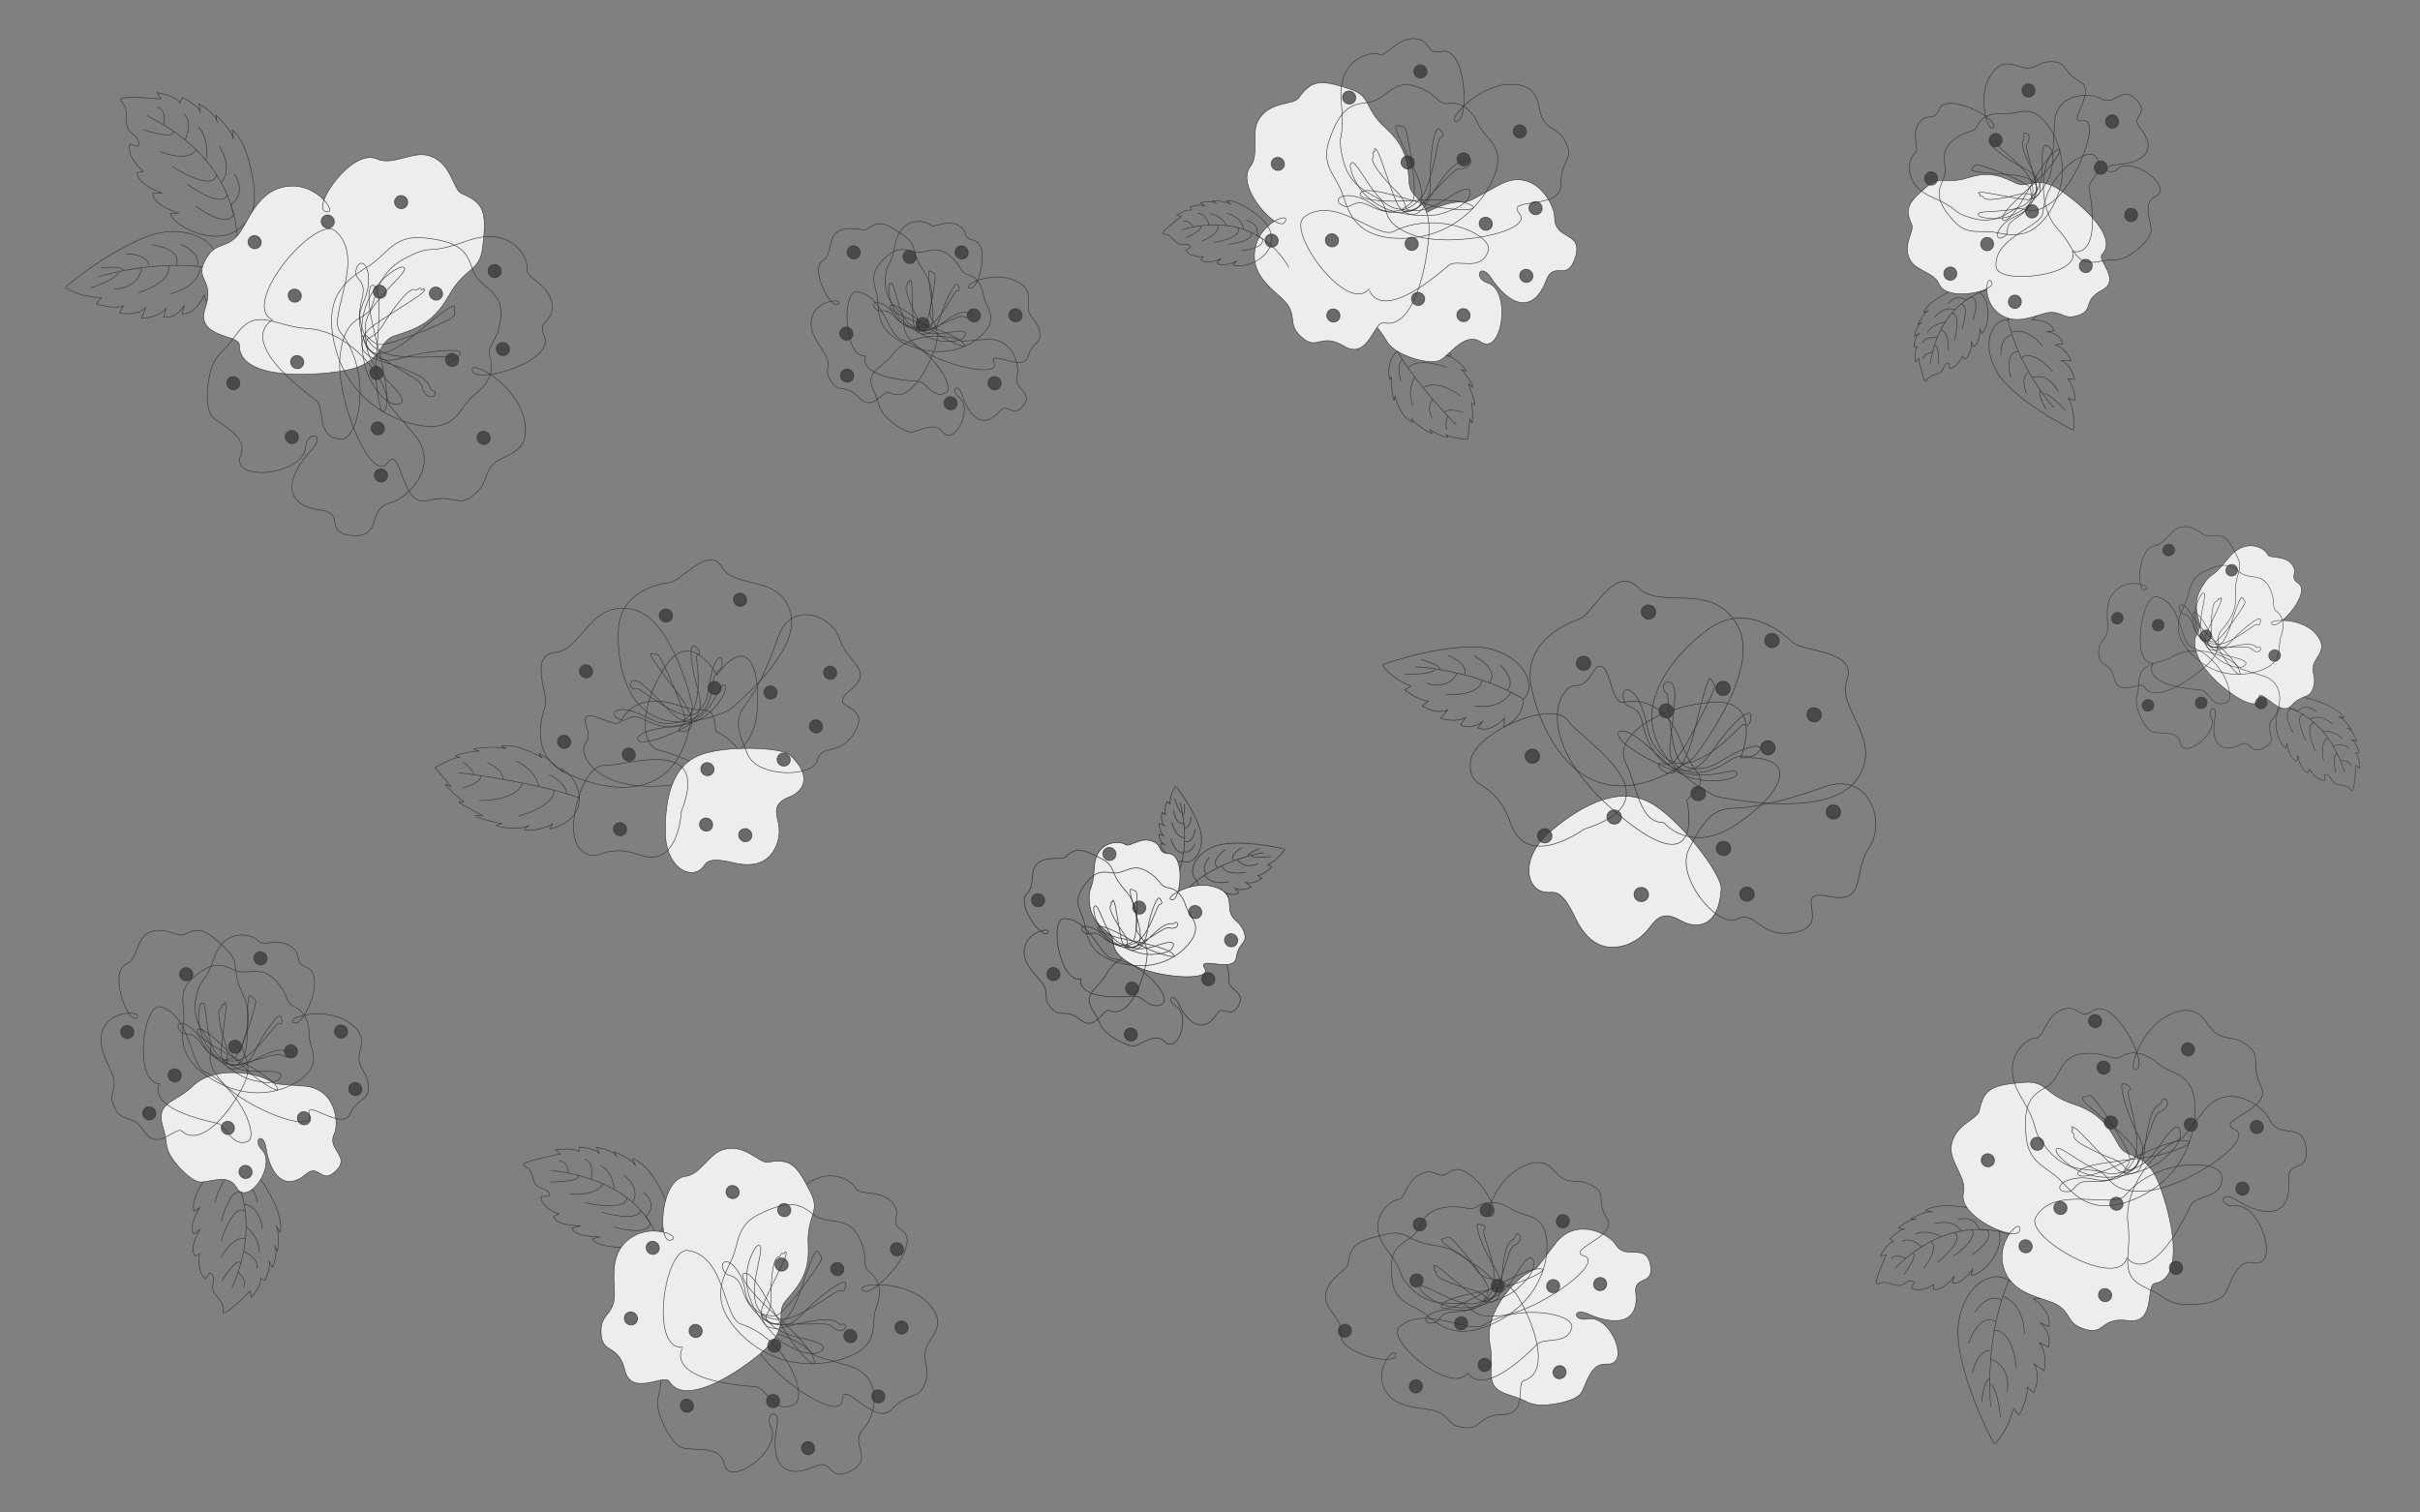 <svg xmlns="http://www.w3.org/2000/svg" xml:space="preserve" id="Layer_1" x="0" y="0" version="1.1" viewBox="0 0 1280 800">
  <rect x="0" y="0" width="1280" height="800" fill="#808080" stroke="none"/>
  <style>
    .st0{fill:none;stroke:#333}.st0,.st1{stroke-width:.3;stroke-miterlimit:10}.st1,.st2{stroke:#333}.st1{fill:#ededed}.st2{opacity:.7;fill:#333;stroke-width:.5;stroke-miterlimit:10;enable-background:new}.st3,.st5,.st6{fill:none;stroke:#333;stroke-width:.327;stroke-miterlimit:10}.st5,.st6{opacity:.7;fill:#333;stroke-width:.545;stroke-miterlimit:10.001;enable-background:new}.st6{stroke-width:.5;stroke-miterlimit:10}.st7,.st9{fill:none;stroke:#333;stroke-width:.36;stroke-miterlimit:10}.st9{opacity:.7;fill:#333;stroke-width:.5;stroke-miterlimit:10;enable-background:new}.st10{fill:none;stroke:#333;stroke-width:.264;stroke-miterlimit:10}.st12,.st13,.st14{opacity:.7;fill:#333;stroke:#333;stroke-width:.44;stroke-miterlimit:10.001;enable-background:new}.st13,.st14{stroke-width:.5;stroke-miterlimit:10.001}.st14{stroke-miterlimit:10.001}
  </style>
  <path d="M34.5 152.1c-.5-.3 33.7-28.1 54.2-29.5 20.4-1.4 29.8 12 25.4 19.8 0 0 4.2 8.7-4.7 18L108 156s-4.2 10.5-11.7 10l1-4.1s-4 6.7-10.7 5.9l1.2-4.6s-3.9 4.9-12.9 5.1l2.2-5.5s-4.4 4.6-13.9 2.7l2.1-3.6s-5.2 1.8-14.3-1.2l2.7-3.4c-.1-.1-8.8.9-19.2-5.2z" class="st0"/>
  <path d="M52.2 146.4s53.8-17.5 89.5 7.1" class="st0"/>
  <path d="M104.2 140.9c2.7-7.4-8.5-11.6-8.5-11.6m10.4 11.8s-.1 10.3-15.8 14.2m-10.1-25.9s16.2 1.9 13.1 10.9m-20.1 14.5s17.7-4.9 15.9-14.4m-22.4-6.2s10.9-.1 12.2 6.2m-18.4 12.5s13.2 0 14.3-11.3m-21.4.1s10.4-1.4 12.1 1.4m-17.6 9.2s14-4.6 14.8-8.1m27.4-31.3 4.1-.2s-13.5-4.4-13.3-10.4l4.6-.2s-13.1-4.4-12.9-10.9l3.2-.6s-9.1-7.4-7.1-14.4l4.2 1.2s2.6-2.4-3.1-6.8-.1-11.5-5.8-17.2c-3.7-3.6 21.1-1 21.1-1L83 49s9.7 1.4 12.2 5.4l1.2-2.8s8 3.8 9.5 7.4l-.7-4.1s9.4 5.1 9.7 10.1l-.7-4.1s8.6 7.9 9.3 12.9l-.7-5c-.1-.4 6.1 3.8 9.6 19.3 2.7 12.1 5.3 25.5-7.2 33.8s-33.4-2.2-35.1-9z" class="st0"/>
  <path d="M123.8 146.7s16.3-54.5-46.2-85.6" class="st0"/>
  <path d="M103.7 109.1s16.2 12.4 19.9 4.3l-1.5-5.1s8.8-5.5 1.9-16.2" class="st0"/>
  <path d="M99 97.4s18.1 13.4 21.2 5.7m-3.2-6.6s6.9-6.3-1-19.2M91.2 88.1s20.9 13.8 23.4 4.5m-5.7-7.8s2.4-10.5-3.9-17.6M84.4 80.1s15 6.2 19.3-.9m-5.8-5.1s4.6-9.5-.6-13.8m-21.6 8.3s16.8 5.6 16.1.8m-5-3.2s1.3-8.3-3.4-9.5" class="st0"/>
  <path d="M179.4 196.5c-24.4 3.5-53.2 1.8-52.8-14 .2-5.6-23.4-3.7-18.1-19.3s-5.6-14.7-.2-25.1c5.2-10.2 9.8-6.3 16.4-12.5 6.6-6.2 10.7-27.4 30.5-27.2 14.3.2 23.9 15.8 16.8 13.4s14.1-33.8 27.5-27.7c7.9 3.6 18.2-3.9 26.4-2 13 3 13.5 18.2 18.2 20.2 12.2 5.1 13.4 9.9 11.2 28.5-1.6 13.5-9.1 9.9-18.1 25.9-8.6 15.3-19.1 17.8-28.7 21-9.4 3.1-4.6 15.3-29.1 18.8z" class="st1"/>
  <path d="M206.8 265.8c8.2-2 26.6-19.1 12.4-35.9-17.3-20.4-11.8-12.3-15.5-23.2-3.3-9.9-19.2-31.6-41-32.9-17.9-1.1-27-11.9-37.7 3.1-7.7 10.7-8.7 8.5-12 15.1-3.3 6.6-5.2 23.3-.8 28.3 4.3 4.8 19.3 10.2 15.1 20.4-5.9 14.6 32.9 10.8 34.3-4 .9-9.4 11.3-7.4 3.1 1.4-12.9 13.8-16.3 29 5.5 31.8 12.5 1.6.8 12.3 16.4 13.4 16.1.9 7-14.2 20.2-17.5z" class="st0"/>
  <path d="M179.9 187.9c-2.7 23.1 16.7 68.4 25 57 7.7-10.6 6.7 23.7 21.1 19.9 14.4-3.8 16 3.9 24.2-2.7 8.2-6.5 5.2-10.9 10.9-16.7 5.7-5.8 20-4.7 16.2-23.5-3.8-18.9-29.9-32.6-27.4-25.6 2.4 7 44-5.2 38-18.5-3.6-7.9 3.5-7.4 4.1-14 1.2-12.6-14.2-16.6-13.2-21.2 1.2-5.8-8-23.6-31.4-15.3s-16.8 1.3-31.6 8.5c-14.1 6.9-16.1 16.8-18.9 25.7-2.7 8.9-14.3 3.3-17 26.4z" class="st0"/>
  <path d="M264.9 167.5c-1.3 14.1-8.1 14.8-5.7 21.8 2.4 7-1 13.9-8.4 19.7-7.4 5.9-8.2 15.4-20.9 16.5-12.7 1.1-47.8-9.3-53.9-48.2-3.9-24.6 11.2-31.3 20.1-37.3 8.9-6 12.6-15.7 27.9-14.2 20.4 2 23 7.9 26.2 17.3 3.3 9.4 16 10.3 14.7 24.4z" class="st0"/>
  <path d="M167 211.6c5.3 3.9-.3 19.9 13.3 20.7 9.4.6 17.3-35.1-.4-56.8-6.8-8.4 14.2-39-2.6-53.4-10.1-8.7-50.8 38.5-33.1 47.2 0 .1-21.5 9.5 22.8 42.3zm32.7-4.7c1.9 3 6.2 6.6 8.9 6.8 5.2.5 6.4-2.3-1.8-10.4-11.6-11.6-13.6-16.5-13.6-30.3-.1-13.2 26.2-30.6 19.9-31.7-.6-.1-1.2 0-1.7.2-3.9 1.7-21.1 11.6-20.1 36.6.6 19.3 4.6 22.9 8.4 28.8z" class="st0"/>
  <path d="M192.5 177.4c-.2.4-.3.9-.2 1.3.4 3.2 3.5 17.9 26.9-1.6 23.6-19.7 21-15.4 21.2-13.3.2 2.8 1 3.3-4.3 5.9-11.1 5.4-33.1 14.2-36.8 12.3-4.5-2.3-5.9-6.2-6.8-4.6z" class="st0"/>
  <path d="M193.1 186.5c1.7 1.7 3.9 2.9 6.2 3.7 22.6 6.9 25.4 10.8 25.4 10.8 4.8 4.1 1.1 4.6 4.6 5.8 2.8 1-.9 5.7-4.6 1.1-2.2-2.7-.2-3.3-3.4-6.2-2.3-2.1-19.2-11.7-24.7-15.6-3.3-2.3-3.4-6.2-1.7-7.1 6.8-3.4 6.4-6.2 13.1-15.3 10.5-14.3 11.1-9.8 12.5-10.4s1.2-1 1.8-.9c.9.1.2.9.7.9.5.1.3-.2 1.1-.4 1.4-.3.1 1.4-1.4 2.6-5.3 4.2-26.5 16.5-28.5 19.6-3.3 5.1-3.7 8.9-1.1 11.4z" class="st0"/>
  <path d="M191.5 157.9c2.6-9.8-3.8-9.8-3.3-14.2.9-7.6 7.9-5.7 6.6 7.1-.7 7.4-5.1 12.1-4.4 17.4 1.4 11.1 7.2 18.3 18.3 19.9 14.5 2.1 28.9-.6 29.8.9 1.2 2 2.8 1.7 4.9-1.9 1.8-3.1-14.7-1.7-26.4 1.1-6.6 1.6-12.8 4.3-18.2.1-1.3-1-12.6-10.3-7.3-30.4z" class="st0"/>
  <path d="M203.8 216.6c1.5-4 1.6-12.6-5-37.8s-2.8-29.9-.4-27.3c5 5.4-.5 36 .6 49.8 1.2 13.8 3.4 19.2 4.8 15.3z" class="st0"/>
  <ellipse cx="155.9" cy="156.4" class="st2" rx="3.4" ry="3.5" transform="rotate(-50.18 155.876 156.397)"/>
  <ellipse cx="134.7" cy="128.1" class="st2" rx="3.4" ry="3.5" transform="rotate(-50.18 134.661 128.109)"/>
  <ellipse cx="123.4" cy="202.7" class="st2" rx="3.4" ry="3.5" transform="rotate(-50.18 123.366 202.694)"/>
  <ellipse cx="154.4" cy="231.2" class="st2" rx="3.4" ry="3.5" transform="rotate(-50.18 154.358 231.213)"/>
  <ellipse cx="199.8" cy="226.6" class="st2" rx="3.4" ry="3.5" transform="rotate(-50.18 199.789 226.612)"/>
  <ellipse cx="199.1" cy="197.3" class="st2" rx="3.4" ry="3.5" transform="rotate(-50.18 199.102 197.311)"/>
  <ellipse cx="239.1" cy="190.4" class="st2" rx="3.4" ry="3.5" transform="rotate(-50.18 239.08 190.38)"/>
  <ellipse cx="266" cy="184.6" class="st2" rx="3.4" ry="3.5" transform="rotate(-50.18 266 184.589)"/>
  <ellipse cx="261.6" cy="143.4" class="st2" rx="3.4" ry="3.5" transform="rotate(-50.18 261.573 143.376)"/>
  <ellipse cx="230.6" cy="155.3" class="st2" rx="3.4" ry="3.5" transform="rotate(-50.18 230.573 155.297)"/>
  <ellipse cx="200.9" cy="154.3" class="st2" rx="3.4" ry="3.5" transform="rotate(-50.18 200.933 154.273)"/>
  <ellipse cx="173.3" cy="117.2" class="st2" rx="3.4" ry="3.5" transform="rotate(-50.18 173.334 117.147)"/>
  <ellipse cx="212.2" cy="106.9" class="st2" rx="3.4" ry="3.5" transform="rotate(-50.18 212.178 106.921)"/>
  <ellipse cx="201.5" cy="251.5" class="st2" rx="3.4" ry="3.5" transform="rotate(-50.18 201.49 251.47)"/>
  <ellipse cx="255.8" cy="231.6" class="st2" rx="3.4" ry="3.5" transform="rotate(-50.18 255.786 231.607)"/>
  <ellipse cx="157.2" cy="191.5" class="st2" rx="3.4" ry="3.5" transform="rotate(-50.18 157.207 191.525)"/>
  <path d="M731.1 351.8c-.4-.5 39.7-13.9 58.5-8.2 18.8 5.6 22.7 20.8 16.1 26.3 0 0 .8 9.2-10.2 14.6l.2-4.5s-7.3 8-13.9 5l2.3-3.3s-5.8 4.7-11.6 1.7l2.7-3.8s-5.1 3-13.3.2l3.8-4.2s-5.5 2.7-13.4-2.2l3.1-2.6s-5.2-.2-12.4-5.9l3.5-2.2c0 .2-8.2-1.9-15.4-10.9z" class="st3"/>
  <path d="M748.9 352.7s31.4 1.4 56.9 17.2" class="st3"/>
  <path d="M797.3 365.2c4.9-5.7-3.7-13.3-3.7-13.3m5.4 14.2s-3.6 9.2-19 7.4m-.3-26.6s13.9 7.1 8 14.2m-22.9 6.2s17.5 1.5 19.1-7.5M766 346.7s9.8 3.6 8.9 9.7m-20.8 4.9s11.8 4.5 16.7-5.3m-19.3-7.1s9.8 2.2 10.3 5.3m-18.8 2.3s14.1.6 16-2.3m148.5 67s57.8 13 74-8.1-10.5-37.9-4.6-53.5c6-15.6-23.3-14.8-28.6-19.8s-24.6-21.6-44.8-7c-20.1 14.7-57.5 55.6 4 88.4z" class="st3"/>
  <path d="M895.6 401s36.8-45.8 23.5-70-40.4-7.9-52.7-20.3c-12.3-12.5-23.9 14.1-30.8 16.6-6.9 2.5-30.9 12.2-25.5 36.9 5.4 24.7 28.4 76.9 85.5 36.8z" class="st3"/>
  <path fill="#ededed" stroke="#333" stroke-miterlimit="10" stroke-width=".327" d="M871.9 491.4c-3.1 3.9-7.3 6.9-12 8.5-8.2 2.6-18.9 2.1-26.8-14.6-7.4-15.6-10.9-13.1-15-13.3-11-.6-15-18.4 2.8-33 17.8-14.7 35.7-22.7 51.3-14.8s38.7 38.3 38.2 45.9c-1.3 21.1-13.6 21.3-21.3 16.9-10.1-5.9-13.3-.5-17.2 4.4z"/>
  <path d="M967.3 474.1c-20.6-4.2 2.2 14.8-17.3 18.9-19.5 4.2-20.8-12-31.2-6.9-10.3 5.1-32.9-22.4-25.5-37s12.4-21 22.4-21.5c10-.5 23-2 49.3-11.4 23.6-8.5 32.8 18.5 23.7 32-9.2 13.4-.8 30.1-21.4 25.9zm-129.5-35.5s-29.9 22-38.7-2.9c-8.8-24.9-22.3-16.4-21.4-32.2.9-15.9 43.4-33.7 51.5-22.5 8 11.2 60.1 41.3 8.6 57.6zm39.5-34c0 .5.2.9.4 1.2 1.8 2.3 10.9 12.2 18.7-20 7.9-32.5 8-27.2 9.1-25.6 1.5 2.1 2.3 2-.4 7.8-5.6 12.1-17.3 34.6-20.9 35.7-4.2 1.3-7-1-6.9.9z" class="st3"/>
  <path d="M868.8 382.7c-2.3-10.8-8-7.2-9.7-11.6-2.8-7.8 4.3-9.9 9.3 3 2.9 7.5 3 14.8 6 19.4 6.5 9.8 13.2 13 23.9 8.2 14-6.4 22.7-19.5 24.3-18.5 2 1.2 3.3 0 3.5-4.6.1-4-7.7.3-20.3 18.5-4.3 6.1-9.4 11.4-16.3 10.5-1.5-.3-16.1-2.7-20.7-24.9z" class="st3"/>
  <path d="M914 402.8c8.6-5.7 9.9-.9 13.6-3.2 6.3-3.8 4-7.5-7.5-2.4-6.6 3-13.2 8-17.9 8.9-10.2 1.9-14.5-1-17-12.1-3.2-14.5-2.3-27-3.8-27.5-1.9-.6-2.9-6 1.3-5.7 4.9.4 3 11.6 1.6 24.5-.8 7.4-2.7 14.6 1.7 19 .8 1.1 10.3 10.1 28-1.5z" class="st3"/>
  <path d="M918.7 408.8c-2.1-4-16.6 7.2-40.2-4s-24.7-17.7-21.2-18.1c7.4-.8 18.3 12.9 29.6 21.2 11.4 8.3 33.9 4.8 31.8.9z" class="st3"/>
  <path d="M880 435.1s14.2 17.2 38.4 1 35.6-37 2.3-35.2c0 0 13.3-32.1-16.2-29.4-29.5 2.7-51.2 19-44.7 31.8 6.4 12.7 7 31.8 20.2 31.8z" class="st3"/>
  <path d="M892.2 423.2s11 47.1-36.1 7.7-31.4-68.8-22.8-68.3c8.5.5 9.2-12.6 14.2-9.9 5 2.7 4.8 20.6 11.8 18.7 7-1.9 22.3.2 30 21.5 7.8 21.3 16.9 16.3 2.9 30.3z" class="st3"/>
  <ellipse cx="810.5" cy="400" class="st5" rx="3.7" ry="3.8" transform="rotate(-73.638 810.488 399.979)"/>
  <ellipse cx="817" cy="442.1" class="st5" rx="3.7" ry="3.8" transform="rotate(-73.638 817.02 442.073)"/>
  <ellipse cx="868.1" cy="473.1" class="st5" rx="3.7" ry="3.8" transform="rotate(-73.638 868.13 473.096)"/>
  <ellipse cx="911.6" cy="448.8" class="st5" rx="3.7" ry="3.8" transform="rotate(-73.638 911.559 448.791)"/>
  <ellipse cx="898.2" cy="419.8" class="st5" rx="3.7" ry="3.8" transform="rotate(-73.638 898.166 419.788)"/>
  <ellipse cx="935.1" cy="395.5" class="st5" rx="3.7" ry="3.8" transform="rotate(-73.638 935.122 395.517)"/>
  <ellipse cx="959.5" cy="378.1" class="st5" rx="3.7" ry="3.8" transform="rotate(-73.638 959.522 378.057)"/>
  <ellipse cx="937.2" cy="338.8" class="st5" rx="3.7" ry="3.8" transform="rotate(-73.638 937.211 338.768)"/>
  <ellipse cx="911.4" cy="364.1" class="st5" rx="3.7" ry="3.8" transform="rotate(-73.638 911.39 364.131)"/>
  <ellipse cx="881.3" cy="376" class="st5" rx="3.7" ry="3.8" transform="rotate(-73.638 881.321 375.971)"/>
  <ellipse cx="837.6" cy="350.8" class="st5" rx="3.7" ry="3.8" transform="rotate(-73.638 837.615 350.826)"/>
  <ellipse cx="872" cy="323.7" class="st5" rx="3.7" ry="3.8" transform="rotate(-73.638 872.013 323.751)"/>
  <ellipse cx="924" cy="472.9" class="st5" rx="3.7" ry="3.8" transform="rotate(-73.638 924.045 472.913)"/>
  <ellipse cx="969.7" cy="429.5" class="st5" rx="3.7" ry="3.8" transform="rotate(-73.638 969.702 429.478)"/>
  <ellipse cx="853.8" cy="432.2" class="st5" rx="3.7" ry="3.8" transform="rotate(-73.638 853.762 432.178)"/>
  <path d="M273.5 395c2.6.7 10.1 3.7 13.2 5.8.2.1-2.7-2.8-1.4-2.2 3.5 1.4 10.5 8.4 12.4 9.7 0 0-2.2-3 0-1.4 6.1 4.6 9.6 10.1 8.4 18.8 0 0-1.2 9-14.5 12.6-3.1.9 3.1-4-.4-2-2.2 1.3-6.5 2.6-9.5 2.7-1.3.1-2.6.1-4 0-1.8 0 3.4-2.9 1.8-2.2-1.9.9-6.4 1.9-12.9.9-1.3-.2-2.5-.5-3.8-.9-2-.5 4.4-1.2 2.5-1.3-2.3 0-11.8-2.6-13.5-3.7-1.6-1.1 5.2.4 3.4-.5-2.4-1.1-11-5.7-12.3-7-.9-1 3.4.6 2-.5-2.8-2.1-7.9-7.1-9.3-8.7-.1-.1 0-.3.2-.2l2.8 1.1-8.4-9.9c3.1-2.2 10.4-5.6 12.9-5.5 1.3.1-3.2-.3-1.8-1 2.9-1.3 10.6-2.5 12.2-2.3 1 .1-3.8-.9-2.9-1.1 1-.3 10.6-1.8 16.4-.3 2.2.5-2.6-1.4-1.5-1.4 4.1 0 6.5.1 8 .5z" class="st0"/>
  <path d="M242.5 408.7s36.9 4.1 64.1 13.3" class="st0"/>
  <path d="M245 416.7s9-2.2 9.4-6.2m-.9 12.9s19.6.5 22.8-9.1m-2.1 17.4s19.1-5 18.8-13.7m-47.9-14.6s4.6 2.4 5.6 6.5m7-6.5c.1.2 8.1 2.8 8.5 8.9m6.8-9.6s9.3 3.2 12.2 13.4m5.2-6.5s8.8 4.3 9.5 10.4m78.7-33.3s35.6 17.3-13.7 27-59.9-15.6-55.2-20.7c4.7-5.2-3.3-12.4 1.1-14.2s15.6 7.5 18 2.1c2.4-5.4 11.6-14.1 29.2-8 17.4 6 19-2.4 20.6 13.8z" class="st0"/>
  <path d="M380 400.6s18.2-.2 20.4-23.9-5.1-41.7-21.2-19.6c0 0-13.6-25-27.1-4.9s-14.3 42.3-2.9 44.8c11.5 2.5 23.9 11.9 30.8 3.6z" class="st0"/>
  <path d="M385.3 375.9s38.1-30 33-51.2c-5.1-21.2-29.6-12.8-36.4-24.7-6.8-11.9-21.5 7.2-27.3 8s-26.4 4.5-27.5 24.9c-1.1 20.3 5.6 65.2 58.2 43z" class="st0"/>
  <path d="M366.2 373.1s-10.2-47-32.4-51-25.9 21.7-40.1 23c-14.3 1.4-3.4 22.5-5.3 28.2s-8.2 25.9 10.3 35.2c18.6 9.3 63.6 21.5 67.5-35.4z" class="st0"/>
  <path d="M411.6 434.8c.9 4 .7 8.2-.8 12-2.6 6.5-8.4 13.1-23.1 9.5-13.7-3.3-14 .2-16.2 2.7-6.1 6.7-19.4 0-19.6-18.8-.2-18.9 4-34.4 17-40.3s44.3-4.8 48.9-.6c12.7 11.8 6.5 19.6-.2 22.2-8.9 3.4-7.1 8.2-6 13.3z" class="st1"/>
  <path d="M449.7 365.1c-13.3 10.9 10.5 6.2 3.1 20.8s-18.4 7.1-20.5 16.2-31.2 9.4-36.7-2.8-7-18.7-2.1-25.3c4.9-6.6 10.6-15.6 18.2-37.3 6.8-19.4 28.7-11.3 32.5 1.5 3.9 12.7 18.8 16 5.5 26.9zm-89.3 64.1s-1.4 30.4-21.8 23.1-21.9 5.8-31.5-3 1-45 12.2-44.4c11.3.7 57.3-16.9 41.1 24.3zm-1.2-42.6c.3.2.7.4 1 .4 2.4.1 13.4-.6-3.1-22.2-16.6-21.8-13.2-19.1-11.6-19 2.1.2 2.5-.4 4.8 4.2 4.8 9.8 13.1 28.9 11.9 31.7-1.4 3.3-4.3 3.9-3 4.9z" class="st0"/>
  <path d="M340.8 380.7c-8-4.1-8.7 1.4-12.4.1-6.4-2.2-4.1-7.9 6.7-4.4 6.2 2 11 5.7 15.4 6.1 9.6.9 15.1-1.7 17.5-11 3.2-12.2-.6-24.5.8-25 1.8-.6 1.7-2.1-1.1-4.6-2.5-2.1-3.7 5 1.3 22.4 1.7 5.9 2.4 11.9-1.7 15.8-.9 1-9.9 9.1-26.5.6z" class="st0"/>
  <path d="M376.9 362.3c.8-8.4 4.5-6.8 5-10.3.8-6-2.7-6.4-5.4 3.5-1.5 5.8-1.7 12.5-3.6 16-4.1 7.4-8.1 8.7-16.5 4.6-10.9-5.4-18.3-12.5-19.4-11.8-1.4.9-5.3-1.3-3-3.7 2.8-2.9 8.9 4 16.5 11.6 4.3 4.3 7.9 9.2 13 8.8 1.1-.1 11.7-1.5 13.4-18.7z" class="st0"/>
  <path d="M383.2 362.4c-3.6-.7-4 14.3-23.3 23.5s-24 6.6-22.4 4.1c3.3-5.1 17.6-5 28.8-7.9 11.1-2.9 20.4-19 16.9-19.7z" class="st0"/>
  <ellipse cx="310" cy="355.1" class="st6" rx="3.4" ry="3.5" transform="rotate(-47.538 309.958 355.131)"/>
  <ellipse cx="298.4" cy="392.4" class="st6" rx="3.4" ry="3.5" transform="rotate(-47.538 298.345 392.442)"/>
  <ellipse cx="328" cy="438.6" class="st6" rx="3.4" ry="3.5" transform="rotate(-47.538 327.944 438.647)"/>
  <ellipse cx="373.5" cy="436.1" class="st6" rx="3.4" ry="3.5" transform="rotate(-47.538 373.53 436.15)"/>
  <ellipse cx="374.2" cy="406.8" class="st6" rx="3.4" ry="3.5" transform="rotate(-47.538 374.205 406.853)"/>
  <ellipse cx="414.5" cy="401.8" class="st6" rx="3.4" ry="3.5" transform="rotate(-47.538 414.467 401.784)"/>
  <ellipse cx="431.6" cy="384.2" class="st6" rx="3.4" ry="3.5" transform="rotate(-47.538 431.612 384.232)"/>
  <ellipse cx="439.1" cy="355.8" class="st6" rx="3.4" ry="3.5" transform="rotate(-47.538 439.092 355.853)"/>
  <ellipse cx="407.6" cy="366.3" class="st6" rx="3.4" ry="3.5" transform="rotate(-47.538 407.573 366.334)"/>
  <ellipse cx="378" cy="363.9" class="st6" rx="3.4" ry="3.5" transform="rotate(-47.538 378.013 363.945)"/>
  <ellipse cx="352.2" cy="325.6" class="st6" rx="3.4" ry="3.5" transform="rotate(-47.538 352.17 325.582)"/>
  <ellipse cx="391.4" cy="317.2" class="st6" rx="3.4" ry="3.5" transform="rotate(-47.538 391.436 317.166)"/>
  <ellipse cx="394.2" cy="441.7" class="st6" rx="3.4" ry="3.5" transform="rotate(-47.538 394.233 441.72)"/>
  <ellipse cx="332.6" cy="399.1" class="st6" rx="3.4" ry="3.5" transform="rotate(-47.538 332.617 399.134)"/>
  <path d="m313.2 655.4 3.8-1.2s-13.3.1-14.4-4.5l4.2-1.3s-12.9 0-14-5l2.8-1.3s-9.8-3.3-9.4-9.2l4.1-.2s1.9-2.5-4.2-4.4-2.4-8.8-8.8-11.7c-4.1-1.8 19.1-6.2 19.1-6.2l-2.6-2.2s9.2-1.5 12.3 1l.6-2.5s8.1.8 10.2 3.2l-1.4-3s9.7 1.5 10.9 5.3l-1.4-3s9.5 3.8 11.2 7.5l-1.6-3.7c-.2-.3 6.4 1.4 12.7 12.3 5 8.6 10 18.2.3 27.8-9.9 9.7-31.4 7.1-34.4 2.3z" class="st0"/>
  <path d="M351 672.7s3.9-46-59.7-53.7" class="st0"/>
  <path d="M324.9 649s17.4 5.3 19.2-1.9l-2.4-3.6s7-6.5-1.5-12.9" class="st0"/>
  <path d="M318.3 641.2s19.3 5.6 20.6-1.1m-4.3-4.2s5.1-6.6-4.8-14.5m-20.6 14.7s21.9 5.2 22.4-2.6m-6.8-4.5s.1-8.7-7.1-12.5m-16.3 15.2s15 .9 17.5-5.7m-6.3-2.4s2.3-8.5-3.4-10.5M291 625.2s16.5 0 15-3.5m-5.3-1.2s-.5-6.7-5-6.4m161.4 141.2c5.4-5.4 11.4-27-8-32.8-23.5-7.2-15.2-3.6-23.4-10.1-7.4-5.8-30.5-14.6-48-5.3-14.4 7.7-26.8 3.9-27.8 20.2-.7 11.7-2.6 10.5-1.9 17s7.4 20 13.3 21.6c5.7 1.6 20-1.5 21.7 8.2 2.5 13.8 30.9-7.5 24.8-19.2-3.9-7.5 5.2-10.9 3.1-.4-3.3 16.5 1.5 29.5 19.9 21.2 10.5-4.7 6.7 8.8 19.3 2.3 12.9-6.9-1.6-14 7-22.7z" class="st0"/>
  <path d="M398.1 709.6c9.2 18.6 46.5 43.5 47.4 30.9.8-11.6 16.9 14.6 26.2 4.9s14.3-4.7 17.5-13.5c3.2-8.8-1.2-10.6.3-17.7s13.2-13 1-25.3-39.2-10.4-33.9-6.2c5.3 4.1 31.7-24.8 20.5-31.9-6.6-4.2-.9-7.2-3.6-12.4-5.2-10-19.2-5.8-20.7-9.7-2-4.9-17.8-13.9-31.9 3.3s-12.5 8.9-20.4 21.4c-7.6 11.9-4.3 20.3-2.1 28.3 2.1 8-9.6 9.2-.3 27.9z" class="st0"/>
  <path d="M401.9 716.2c-17.3 14.2-40.6 26.5-47.9 14.5-2.6-4.3-20 8.3-23.5-5.9-3.5-14.2-11.6-8.4-12.5-18.8-.9-10.1 4.5-9.4 6.6-17.2s-5.1-25.7 10.4-34.9c11.2-6.6 26.4.5 19.6 2.1s-5.6-32.1 7.9-33.8c8-1 12.3-11.6 19.6-14 11.6-3.9 19.5 7.3 24 6.5 12-2 15.2 1.1 22.7 16.1 5.4 10.9-2.2 11.7-1.3 28 .9 15.6-6.1 22.4-12 29.3-6 7 3.7 13.9-13.6 28.1z" class="st1"/>
  <path d="M454.1 654c5.9 11.2.9 15 6.2 19.1s6 10.9 3.1 18.8 1.2 15.4-8.1 22.3c-9.3 6.9-41.7 15.6-65.5-10.7-15.1-16.7-6.6-28.8-2.7-37.5 4-8.7 2.1-17.8 14.7-23.9 16.9-8.2 21.8-4.9 28.9.6 7.2 5.4 17.6 0 23.4 11.3z" class="st0"/>
  <path d="M399.6 733.5c6 .4 9.5 15.1 20.5 9.3 7.6-4-3.8-34.5-28.2-42.5-9.4-3.1-8-36-28.1-38.9-12.1-1.7-20.7 52.9-2.6 51.2 0-.1-12.1 17.2 38.4 20.9zm23.1-19c2.9 1.3 8.1 2 10.3.9 4.3-2.1 3.8-4.7-6.5-7-14.7-3.2-18.6-6-25.5-16.3-6.5-9.9 5.4-35.4-.1-33.3-.5.2-.9.5-1.2 1-2.2 3.1-10.8 18.7 2.2 37 10.1 14.2 15 15 20.8 17.7z" class="st0"/>
  <path d="M402.7 695.7c0 .4.2.8.5 1.1 1.9 2.2 11.5 11.8 20.1-13.9 8.7-25.9 8.8-21.5 9.9-20 1.5 2 2.4 2-.5 6.4-6 9.3-18.8 26.3-22.6 26.7-4.5.4-7.5-1.9-7.4-.3z" class="st0"/>
  <path d="M407.6 702.3c2.2.5 4.5.4 6.6-.2 20.9-5.5 25.1-3.9 25.1-3.9 5.7.9 3.1 2.9 6.4 2.2 2.6-.6 2.1 4.7-3 3-3-1-1.8-2.4-5.7-3-2.8-.4-20.6.3-26.9 0-3.7-.2-5.7-3-4.8-4.5 3.6-5.7 1.9-7.7 2.7-17.7 1.2-15.7 3.8-12.6 4.6-13.8.8-1.2.5-1.3.9-1.5.7-.3.6.5 1 .3.5-.2.1-.3.7-.9.9-.9.8 1 .2 2.6-2.1 5.7-12.5 24.9-12.6 28.2 0 5.5 1.6 8.5 4.8 9.2z" class="st0"/>
  <path d="M392.4 681.5c-2.8-8.6-7.8-5.6-9.5-9.1-3.1-6.2 3.3-8 8.7 2.2 3.1 5.9 2 11.5 5.1 15.1 6.6 7.7 14.6 10.4 24 6.3 12.3-5.3 22.1-14.1 23.6-13.4 1.9 1 3-.1 2.9-3.8-.1-3.2-12.3 5.7-20 13.3-4.4 4.3-7.8 9.3-14.1 8.7-1.6 0-15.1-1.6-20.7-19.3z" class="st0"/>
  <path d="M430.7 719.8c-.8-3.7-5-10.2-22.4-26s-16.8-21.1-13.7-20.3c6.5 1.6 17.3 27.3 24.9 37.1s12 12.8 11.2 9.2z" class="st0"/>
  <ellipse cx="345.3" cy="660" class="st6" rx="3.4" ry="3.5" transform="rotate(-47.538 345.286 660.058)"/>
  <ellipse cx="333.7" cy="697.4" class="st6" rx="3.4" ry="3.5" transform="rotate(-47.538 333.673 697.369)"/>
  <ellipse cx="363.3" cy="743.6" class="st6" rx="3.4" ry="3.5" transform="rotate(-47.538 363.265 743.581)"/>
  <ellipse cx="408.9" cy="741.1" class="st6" rx="3.4" ry="3.5" transform="rotate(-47.538 408.851 741.084)"/>
  <ellipse cx="409.5" cy="711.8" class="st6" rx="3.4" ry="3.5" transform="rotate(-47.538 409.533 711.78)"/>
  <ellipse cx="449.8" cy="706.7" class="st6" rx="3.4" ry="3.5" transform="rotate(-47.538 449.795 706.711)"/>
  <ellipse cx="476.9" cy="702.1" class="st6" rx="3.4" ry="3.5" transform="rotate(-47.538 476.933 702.165)"/>
  <ellipse cx="474.4" cy="660.8" class="st6" rx="3.4" ry="3.5" transform="rotate(-47.538 474.413 660.787)"/>
  <ellipse cx="442.9" cy="671.2" class="st6" rx="3.4" ry="3.5" transform="rotate(-47.538 442.901 671.261)"/>
  <ellipse cx="413.4" cy="668.9" class="st6" rx="3.4" ry="3.5" transform="rotate(-47.538 413.341 668.871)"/>
  <ellipse cx="387.5" cy="630.5" class="st6" rx="3.4" ry="3.5" transform="rotate(-47.538 387.498 630.509)"/>
  <ellipse cx="414.8" cy="640.1" class="st6" rx="3.4" ry="3.5" transform="rotate(-47.538 414.764 640.093)"/>
  <ellipse cx="427.4" cy="766" class="st6" rx="3.4" ry="3.5" transform="rotate(-47.538 427.407 765.992)"/>
  <ellipse cx="464.6" cy="738.6" class="st6" rx="3.4" ry="3.5" transform="rotate(-47.538 464.554 738.654)"/>
  <ellipse cx="368" cy="704" class="st6" rx="3.4" ry="3.5" transform="rotate(-47.538 367.945 704.061)"/>
  <path d="M538 198.5c1.5-4.8-2.2-19.9-16.1-19-17 1.2-10.6 1.4-18-.7-6.6-1.9-23.9-1.9-31.5 8.3-6.3 8.4-15.3 9-10.3 19.6 3.5 7.6 2 7.3 4.6 11.3 2.6 4 11.4 10.9 15.6 10.5 4.1-.4 11.9-5.8 16.2-.1 6.2 8.1 16.5-12.3 8.8-18.3-5-3.8-.5-8.2 1.7-1 3.6 11.3 11 18.4 19.5 8.7 4.9-5.6 7.1 4 12.7-3.2 5.8-7.4-5.6-8.5-3.2-16.1z" class="st0"/>
  <path d="M485.9 183.8c12.1 9.6 43.6 16.4 39.9 8.1-3.5-7.6 15.4 5.2 17.9-3.2 2.5-8.4 7.3-6.5 6.2-12.9s-4.4-6.5-5.8-11.3 3.8-11.5-8-16.4-27.8 2.9-23.1 4.3c4.7 1.3 11.2-23.5 1.8-25.3-5.5-1.1-3-4.4-6.5-7-6.6-5.1-13.8 1-16.1-1.1-2.9-2.7-15.8-4.6-18.6 9.9s-4.7 8.7-5.3 18.6c-.6 9.4 4.2 13.9 8.3 18.5 4 4.5-2.8 8.2 9.3 17.8z" class="st0"/>
  <path d="M494.1 185.4c-5.1 13.6-14.4 27.7-23.4 22.2-3.2-1.9-8.9 10.7-16.3 2.8-7.4-7.9-10.1-2-14.5-8.2-4.3-6-.8-7.1-2.4-12.5s-12.7-14.6-6.8-24.6c4.2-7.2 16-6.9 12.6-4.1-3.5 2.8-15.4-18.4-8-23.2 4.4-2.8 3-10.6 6.5-14.1 5.5-5.6 14.4-.8 16.9-2.6 6.5-4.5 9.6-3.5 19.7 3.8 7.4 5.3 3 7.9 9.7 17.8 6.4 9.4 4.7 15.6 3.8 21.6-1.1 5.8 7.3 7.4 2.2 21.1z" class="st0"/>
  <path d="M501.6 134.7c7.5 5.7 5.7 9.3 10.4 10.6 4.7 1.3 7.4 5.5 8.3 11.2.9 5.7 6 9.5 2.6 16.2s-20.5 20.1-44.2 9.1c-15-6.9-13.9-16.7-14.5-23.2-.5-6.5-4.8-11.8.9-18.8 7.6-9.3 11.8-8.4 18.1-6.7 6.4 1.8 10.9-4.1 18.4 1.6z" class="st0"/>
  <path d="M485.8 201.7c4 .2 8.1 9.9 14.7 5.9 4.5-2.7-6.7-22.8-23.8-27.9-6.6-1.9-9.7-23.7-23.4-25.4-8.2-1-7.1 35.2 4.6 33.9-.1 0-6 11.5 27.9 13.5zm17.2-21.1c2.3.1 5.8-.9 6.8-2.2 2-2.6.9-4.1-6.5-2.8-10.4 1.9-13.8 1.2-21.6-3.8-7.4-4.7-8.2-24.7-11-21.8-.3.3-.4.6-.5 1-.4 2.6-.7 15.2 13.6 23.7 11.2 6.5 14.6 5.7 19.2 5.9z" class="st0"/>
  <path d="M484.1 173.7c.1.3.4.5.6.6 1.9.9 11.2 4.6 8.2-14.6-3-19.4-1.5-16.5-.2-15.9 1.6.9 2.2.7 1.8 4.3-.8 7.7-3.3 22.4-5.6 23.7-2.8 1.6-5.4.9-4.8 1.9z" class="st0"/>
  <path d="M489.3 176.7c1.5-.3 3-1 4.1-1.9 11.5-9.3 14.7-9.4 14.7-9.4 3.9-1 2.9 1.1 4.8-.3 1.5-1.1 2.9 2.5-.9 2.8-2.3.1-1.9-1.1-4.6-.4-2 .5-13 5.8-17.1 7.3-2.4.9-4.6-.4-4.5-1.7.4-4.7-1.3-5.6-4.1-12.4-4.4-10.6-1.7-9.3-1.6-10.3.1-1-.1-1 .1-1.2.4-.4.5.2.8-.1.2-.3 0-.2.2-.8.3-.8.8.4 1 1.7.5 4.3.2 19.8 1.3 22 1.6 3.6 3.6 5.1 5.8 4.7z" class="st0"/>
  <path d="M472.8 167.2c-4.6-4.9-6.8-1.5-9.1-3.4-4-3.2-.5-6.2 6.2-.9 3.9 3 5 7 8.2 8.6 6.7 3.2 12.7 2.8 17.3-2.4 6.1-6.9 9.4-15.3 10.6-15.2 1.5.1 1.9-.9.6-3.3-1.1-2.1-6 7.1-8.3 14.2-1.4 4-1.9 8.2-6.1 9.6-.9.2-10 2.8-19.4-7.2z" class="st0"/>
  <path d="M509.8 181.9c-1.8-2.2-6.5-5.3-22.8-10.9-16.3-5.6-17.6-9.3-15.4-9.6 4.7-.7 20 13.2 28 17.6 8.1 4.3 11.9 5.1 10.2 2.9z" class="st0"/>
  <ellipse cx="448.1" cy="198.7" class="st6" rx="3.4" ry="3.5" transform="rotate(-47.538 448.067 198.756)"/>
  <ellipse cx="526.1" cy="202.7" class="st6" rx="3.4" ry="3.5" transform="rotate(-47.538 526.067 202.756)"/>
  <ellipse cx="537.1" cy="166.8" class="st6" rx="3.4" ry="3.5" transform="rotate(-47.538 537.067 166.77)"/>
  <ellipse cx="447.7" cy="176.4" class="st6" rx="3.4" ry="3.5" transform="rotate(-47.538 447.742 176.46)"/>
  <ellipse cx="488" cy="171.4" class="st6" rx="3.4" ry="3.5" transform="rotate(-47.538 488.011 171.383)"/>
  <ellipse cx="515.1" cy="166.8" class="st6" rx="3.4" ry="3.5" transform="rotate(-47.533 515.135 166.816)"/>
  <ellipse cx="508.6" cy="133.5" class="st6" rx="3.4" ry="3.5" transform="rotate(-47.533 508.622 133.446)"/>
  <ellipse cx="481.1" cy="135.9" class="st6" rx="3.4" ry="3.5" transform="rotate(-47.538 481.117 135.948)"/>
  <ellipse cx="451.6" cy="133.5" class="st6" rx="3.4" ry="3.5" transform="rotate(-47.538 451.558 133.558)"/>
  <ellipse cx="502.8" cy="213.3" class="st6" rx="3.4" ry="3.5" transform="rotate(-47.538 502.77 213.326)"/>
  <path d="m102.8 640.8 2.8-2.1s-6.4 10.2-3 14l3.1-2.3s-6.1 10-2.5 14l2.4-1.3s-1.9 9.7 3.2 13.2l2.1-3s3 .1 1.7 6c-1.4 5.9 6.2 7.5 5.5 14.3-.4 4.3 14.2-10.8 14.2-10.8l.6 3.4s5.6-6.2 5-10.1l2.3 1.2s3.1-6.8 2.2-9.9l1.8 3s3.4-8.4.8-11.8l1.8 3s1.3-9.8-.9-13.4l2.3 3.6c.1.3 1.9-5.8-4.2-17.7-4.8-9.3-10.3-19.4-22.9-18.1s-20.9 19.5-18.3 24.8z" class="st0"/>
  <path d="M106.4 600.7s40 26.5 16.3 80.5" class="st0"/>
  <path d="M113.7 636s3.8-16.8 10.6-13.6l1.8 4.1s8.7-1.2 10 9.5" class="st0"/>
  <path d="M117 646.1s4.5-18.5 10.7-15.1m1.4 5.9s7.9.3 9.7 13m-21.8 6.4s6.1-20.2 12.8-15.6m.4 8.2s7.2 5.5 6.9 13.5m-20.2 2.8s6.4-12.1 13-9.8m-1 6.4s8.1 3.7 7.1 9.3m-18.6 6.3s7.8-12.7 10-9.3m-1.5 4.8s5.3 4.7 2.9 8" class="st0"/>
  <path d="M176.8 599.7c2.6-5.3 1-23.8-15.6-25.2-20.1-1.7-12.8-.3-21-4-7.4-3.4-27.7-6.5-38.5 4.2-8.9 8.7-19.6 7.9-15.6 21.2 2.8 9.5 1 8.9 3.4 14.1s11.4 14.9 16.4 15.2c4.8.3 15-4.7 19.1 2.8 5.9 10.7 21.6-11.5 13.5-19.9-5.1-5.4.9-9.7 2.2-.9 2.2 13.9 9.7 23.6 21.4 13.7 6.7-5.7 7.7 6 15.5-1.5 8.3-7.9-4.9-11.2-.8-19.7z" class="st1"/>
  <path d="M118.2 573.1c12.5 13.4 48.3 27 45.4 16.7-2.7-9.5 17.2 8.9 21.6-.6 4.4-9.5 9.7-6.3 9.6-14-.1-7.7-4-8.4-4.9-14.4-.8-6 6.5-12.8-6.5-20.7s-33.2-1.5-27.9.9c5.3 2.4 17.3-25.6 6.6-29.4-6.3-2.3-2.8-5.7-6.4-9.4-6.9-7.2-16.4-1.3-18.7-4.2-2.9-3.7-17.7-8.1-23.6 8.3-5.9 16.5-7 9.4-9.6 20.9-2.4 11 2.5 17.2 6.5 23.2 4.1 6.1-4.6 9.2 7.9 22.7z" class="st0"/>
  <path d="M127.6 576.4c-8.4 15.1-21.9 30-31.4 21.9-3.4-2.9-12.4 11-19.7.4s-11.5-4.2-15.6-12.3c-4-7.9.3-8.5-.6-15.2s-12.3-19.4-3.7-30.1c6.3-7.7 20.1-5.3 15.5-2.6-4.6 2.7-14.8-24.4-5.2-28.7 5.7-2.5 5.4-11.9 10.2-15.5 7.5-5.6 17.1 1.6 20.3 0 8.4-4.2 11.9-2.4 22.4 7.9 7.7 7.5 2.2 9.8 8.2 22.7 5.8 12.2 2.7 19.2.6 26-2.2 7 7.4 10.4-1 25.5z" class="st0"/>
  <path d="M145.4 518.2c7.8 8.1 5 11.9 10.3 14.3s7.8 7.8 7.8 14.6 5.3 12.3.1 19.5c-5.2 7.2-27.6 20-53.6 2.9-16.4-10.8-13.4-22.2-12.8-29.9.6-7.7-3.5-14.8 4.4-21.9 10.6-9.6 15.3-7.8 22.4-4.6 7.2 3.2 13.6-2.9 21.4 5.1z" class="st0"/>
  <path d="M114.9 594.1c4.7 1 7.8 13.1 16.2 9.6 5.8-2.4-3.8-28-23.1-37-7.4-3.5-7.2-29.6-22.9-34.1-9.5-2.7-14.7 40.1-.7 40.6 0 0-9 12.6 30.5 20.9zm24-21.7c2.7.5 7 0 8.4-1.3 2.9-2.6 1.8-4.7-7.1-4.4-12.6.4-16.4-1.1-24.7-8.3-7.9-6.9-5.2-30.5-9-27.6-.3.3-.6.6-.7 1.1-.9 3-3.5 17.7 11.8 30.2 11.8 9.6 15.9 9.2 21.3 10.3z" class="st0"/>
  <path d="M117.8 560.9c.1.3.4.6.7.8 2.1 1.4 12.3 7.4 12.3-15.7-.1-23.3 1.2-19.7 2.5-18.7 1.8 1.3 2.5 1.2 1.4 5.4-2.3 9-7.8 25.7-10.8 26.8-3.6 1.4-6.5.1-6.1 1.4z" class="st0"/>
  <path d="M123.5 565.4c1.9-.1 3.7-.6 5.2-1.5 15.2-8.9 18.9-8.4 18.9-8.4 4.8-.5 3.2 1.8 5.7.5 2-1 2.9 3.5-1.6 3.1-2.7-.2-2.1-1.7-5.4-1.3-2.4.2-16.4 4.5-21.4 5.6-3 .6-5.4-1.3-5-2.8 1.3-5.5-.5-6.8-2.7-15.3-3.3-13.3-.3-11.2 0-12.4.3-1.2 0-1.2.3-1.5.5-.4.6.3.9.1s0-.3.3-.9c.5-.9.9.7.8 2.1-.1 5.1-3.2 23.3-2.4 26.1 1.6 4.5 3.7 6.7 6.4 6.6z" class="st0"/>
  <path d="M105.8 551.3c-4.5-6.6-7.7-3-10.1-5.6-4.1-4.5.5-7.3 7.5 0 4.1 4.3 4.7 9.2 8.1 11.5 7.3 5 14.4 5.6 20.8.3 8.4-7 13.8-16.3 15.2-16 1.8.4 2.4-.7 1.3-3.7-1-2.6-8.2 7.3-12.3 15.2-2.3 4.5-3.7 9.3-8.9 10.2-1.2.1-12.3 1.6-21.6-11.9z" class="st0"/>
  <path d="M146.6 575.2c-1.7-2.9-6.7-7.4-24.8-16.9s-19.1-14-16.4-14c5.7 0 21.1 19.1 29.8 25.6 8.8 6.5 13 8.1 11.4 5.3z" class="st0"/>
  <ellipse cx="67.3" cy="545.9" class="st6" rx="3.4" ry="3.5" transform="rotate(-47.538 67.28 545.872)"/>
  <ellipse cx="129.9" cy="619.9" class="st6" rx="3.4" ry="3.5" transform="rotate(-47.538 129.85 619.9)"/>
  <ellipse cx="120.5" cy="596.6" class="st6" rx="3.4" ry="3.5" transform="rotate(-47.538 120.525 596.59)"/>
  <ellipse cx="160.8" cy="591.5" class="st6" rx="3.4" ry="3.5" transform="rotate(-47.538 160.79 591.513)"/>
  <ellipse cx="187.9" cy="576" class="st6" rx="3.4" ry="3.5" transform="rotate(-47.538 187.924 575.975)"/>
  <ellipse cx="180.4" cy="545.6" class="st6" rx="3.4" ry="3.5" transform="rotate(-47.538 180.412 545.604)"/>
  <ellipse cx="153.9" cy="556.1" class="st6" rx="3.4" ry="3.5" transform="rotate(-47.538 153.893 556.085)"/>
  <ellipse cx="124.4" cy="553.7" class="st6" rx="3.4" ry="3.5" transform="rotate(-47.538 124.34 553.688)"/>
  <ellipse cx="98.5" cy="515.3" class="st6" rx="3.4" ry="3.5" transform="rotate(-47.538 98.488 515.321)"/>
  <ellipse cx="137.8" cy="506.9" class="st6" rx="3.4" ry="3.5" transform="rotate(-47.538 137.762 506.909)"/>
  <ellipse cx="92.4" cy="568.8" class="st6" rx="3.4" ry="3.5" transform="rotate(-47.538 92.406 568.809)"/>
  <ellipse cx="78.9" cy="588.9" class="st6" rx="3.4" ry="3.5" transform="rotate(-47.538 78.936 588.87)"/>
  <path d="M679.6 449.2c.2-.3-26.3-6.2-37.9-1.3-11.6 4.9-13.1 14.8-8.5 17.9 0 0 .1 6 7.5 8.6l-.4-2.8s5.2 4.6 9.2 2.3l-1.7-2s4 2.6 7.5.3l-2-2.2s3.5 1.6 8.5-.8l-2.7-2.4s3.7 1.3 8.4-2.3l-2.2-1.4s3.3-.5 7.5-4.6l-2.4-1.1c.1-.1 5.1-1.9 9.2-8.2z" class="st7"/>
  <path d="M668.3 451s-34.4 5.2-47.2 28.5" class="st7"/>
  <path d="M638.2 462.2c-3.5-3.3 1.5-8.8 1.5-8.8m-2.5 9.5s2.9 5.6 12.6 3.5m-1.6-17.1s-8.4 5.5-4.2 9.6m15 2.5s-11.1 2.2-12.7-3.5m10.7-9.6s-6 3-5 6.8m13.5 1.7s-7.2 3.6-11-2.3m11.8-5.7s-6.1 2.1-6.2 4.1m12.2.1s-9 1.3-10.4-.4m-40.2-36.8c.2-.3 13.4 17.1 13.8 27.3.4 10.1-6.4 14.6-10.2 12.3 0 0-4.4 1.9-8.8-2.6l2.2-.6s-5.1-2.2-4.8-6l2 .5s-3.3-2.1-2.8-5.4l2.3.7s-2.3-2-2.3-6.5l2.7 1.2s-2.2-2.3-1.2-6.9l1.8 1.1s-.8-2.6.8-7l1.7 1.4c0-.1-.4-4.5 2.8-9.5z" class="st7"/>
  <path d="M624.2 424.6s7.8 26.9-4.8 44.2" class="st7"/>
  <path d="M626.2 450.4c3.6 1.5 5.9-4 5.9-4m-6 5s-5.1-.2-6.8-8m12.9-4.7s-1.2 8-5.6 6.3m-6.8-10.1s2.2 8.8 6.9 8.1m3.3-11s-.1 5.4-3.3 6m-5.8-9.4s-.2 6.5 5.4 7.3m.2-10.6s.5 5.2-.9 6m-4.3-8.9s2.1 7 3.8 7.5m24.8 86.9c.8-4.8-4.8-18.8-18-16-16.1 3.4-10 2.7-17.3 1.7-6.6-.9-23.1 1.4-29.1 12.2-4.9 8.9-13.4 10.7-7.2 20.2 4.4 6.8 2.8 6.7 5.9 10.2 3.1 3.4 12.4 8.9 16.3 8 3.8-.9 10.6-7.1 15.5-2.2 7.1 7 14.2-14 5.9-18.7-5.3-3-1.6-7.8 1.5-1.2 4.9 10.3 13 16.2 19.9 5.7 3.9-6 7.4 2.9 11.7-4.8 4.6-8-6.4-7.4-5.1-15.1z" class="st7"/>
  <path fill="#ededed" stroke="#333" stroke-miterlimit="10" stroke-width=".36" d="M597.9 509.7c12.8 7.6 44 9.8 39.3 2.4-4.3-6.8 15.5 2.9 16.7-5.5 1.2-8.4 6.1-7.2 4.3-13.1-1.8-6-5.1-5.6-7.1-10.1s2.1-11.5-9.8-14.6c-11.9-3.1-26.2 6.6-21.5 7.2 4.7.6 7.5-24-1.7-24.5-5.5-.3-3.5-3.8-7.2-5.9-7-4-13.1 2.8-15.6 1.1-3.1-2.2-15.7-2.2-16.5 12-.8 14.2-3.3 9-2.6 18.5.7 9.1 5.9 12.8 10.5 16.6 4.4 3.9-1.6 8.4 11.2 15.9z"/>
  <path d="M606.1 510.1c-3 13.7-10.1 28.4-19.4 24.4-3.3-1.4-7.1 11.4-15.3 4.9-8.1-6.5-9.9-.6-15-5.9-5-5.2-1.7-6.7-4-11.7-2.3-5-14.1-12.2-9.8-22.6 3.1-7.5 14.4-8.8 11.5-5.6-2.9 3.2-17.2-15.6-10.7-21.2 3.8-3.3 1.5-10.5 4.3-14.4 4.5-6.1 13.7-2.7 15.8-4.7 5.6-5.2 8.7-4.6 19.3 1 7.7 4.1 4 7.2 11.7 15.8 7.3 8.2 6.6 14.3 6.5 20.1-.2 5.8 8.1 6.2 5.1 19.9z" class="st7"/>
  <path d="M606.4 460.7c7.9 4.5 6.7 8.1 11.3 8.8 4.7.6 7.8 4.2 9.5 9.6 1.6 5.4 7 8.3 4.6 15.1-2.4 6.8-16.9 22-41.1 14.7-15.3-4.6-15.6-14.2-17-20.3-1.3-6.1-6.2-10.7-1.6-18.1 6.1-9.9 10.1-9.7 16.4-8.8 6.4.8 10-5.5 17.9-1z" class="st7"/>
  <path d="M600.3 526.9c3.9-.3 9.1 8.4 14.9 3.7 4-3.2-9.5-21-26.6-23.5-6.6-1-12.5-21.4-25.8-21.2-8 .1-2.1 34.7 8.9 31.8 0 0-4.1 11.9 28.6 9.2zm13.6-22.5c2.2-.2 5.4-1.6 6.2-3 1.6-2.7.3-4.1-6.6-1.8-9.7 3.2-13.1 3-21.2-.7-7.7-3.5-11.1-22.6-13.5-19.4-.2.3-.3.6-.3 1 0 2.6 1.4 14.6 16.2 20.8 11.7 4.8 14.8 3.5 19.2 3.1z" class="st7"/>
  <path d="M594.9 500.4c.2.2.4.4.7.5 2 .6 11.3 2.9 5.9-15.1-5.5-18.2-3.6-15.6-2.4-15.1 1.7.6 2.2.4 2.3 3.9.3 7.5-.1 21.9-2.2 23.4-2.4 1.7-5 1.4-4.3 2.4z" class="st7"/>
  <path d="M600.3 502.5c1.4-.5 2.7-1.3 3.7-2.4 9.8-10.5 12.8-11 12.8-11 3.6-1.5 3 .6 4.5-1 1.3-1.3 3.1 2-.5 2.8-2.2.4-2-.8-4.5.2-1.8.7-11.7 7.3-15.4 9.3-2.2 1.2-4.5.2-4.6-1-.2-4.6-2-5.1-5.6-11.3-5.7-9.6-2.9-8.7-2.9-9.7s-.2-.9-.1-1.2c.3-.4.5.1.7-.1s-.1-.2 0-.7c.2-.8.8.3 1.2 1.5 1.1 4 2.9 18.9 4.2 20.9 2.3 3.2 4.4 4.4 6.5 3.7z" class="st7"/>
  <path d="M583.2 495.6c-5-4.1-6.7-.5-9.1-2-4.2-2.5-1.3-5.8 5.8-1.7 4.2 2.4 5.8 6 9 7.1 6.9 2.2 12.5 1 16.3-4.6 4.9-7.4 7-15.9 8.1-16 1.5-.1 1.7-1.1.1-3.2-1.3-1.8-4.8 7.6-6.1 14.7-.8 4-.7 8.1-4.6 10-.8.4-9.1 4.1-19.5-4.3z" class="st7"/>
  <path d="M620.6 504.7c-2-1.9-7-4.2-23.3-7.4s-18.1-6.5-16-7.1c4.4-1.3 20.9 10 29.2 13.1 8.3 3 12 3.3 10.1 1.4z" class="st7"/>
  <path d="M854.6 658.3c-3.3-5.5-20.9-14.9-31.8-.7-13.3 17.2-7.7 11.3-15.9 16.5-7.4 4.7-22.1 21.2-18.8 37.2 2.7 13.2-4.4 22.2 10 26.5 10.3 3.1 8.6 4.3 14.7 5.2s20.1-1.6 23.3-5.9c3.1-4.2 4.5-16.2 13.7-15.6 13.1 1 2.3-26.2-10-23.9-7.9 1.5-8.3-6.5.5-2.5 13.8 6.2 26.9 5.1 24.9-11.3-1.2-9.4 9.9-3.4 7.7-14.9-2.4-11.9-13-1.9-18.3-10.6z" class="st1"/>
  <path d="M796.2 695.5c19.4-3.4 52.7-27.8 41.7-31.2-10.2-3.1 18.1-10.3 12.1-19.8s0-12.4-7-16.9c-7-4.5-9.9-1.3-15.8-4-5.9-2.8-7.8-13.4-22.4-6.3-14.7 7.1-20.8 29.1-15.5 25.7 5.2-3.4-12.9-30.6-22.6-23.2-5.8 4.4-6.7-.8-12.2.2-10.5 2-10.8 14-14.8 14.4-5 .5-17.7 11.2-6.4 26.2 11.3 15 4.4 11.9 13.2 20.9 8.5 8.6 16.9 7.8 24.8 7.8 7.8 0 5.5 9.6 24.9 6.2z" class="st0"/>
  <path d="M804.7 689c8.7 16.4 14.2 37.3 1.4 41.2-4.6 1.4 2.6 17.6-11.2 18s-10.5 7.9-20.2 6.9c-9.4-1-7.4-5.3-14-8.3-6.6-3-24.7-.3-29.3-14.3-3.3-10.2 7-21.2 6.8-15.5s-30.7-1-29-12.1c1-6.6-7.5-11.9-8-18.2-.7-10 11.4-14.5 11.9-18.3 1.2-10 4.8-12.1 20.3-15.6 11.3-2.5 10.2 3.8 25.2 5.9 14.4 2 18.9 8.8 23.8 14.7 4.9 5.8 13.7-.8 22.3 15.6z" class="st0"/>
  <path d="M762.7 638.9c11.8-2.3 13.7 2.5 18.9-.9 5.2-3.3 11.5-2.5 17.8 1.5 6.2 4 14.2 2.4 17.6 11.3s1.8 36.6-28.8 50c-19.4 8.4-27.8-.9-34.5-5.9-6.6-5-15.3-5.5-17.2-16.9-2.4-15.2 1.9-18.4 9-22.9 7.2-4.6 5.4-14 17.2-16.2z" class="st0"/>
  <path d="M813.2 710.9c3.6-3.6 16.4.6 18.2-9 1.2-6.7-27.5-13-46.9-.9-7.5 4.6-30.9-10.9-44.2.7-8 7 27.6 36.8 36.2 24.4.1 0 6.1 15.4 36.7-15.2zm-5.5-34.4c2-2.1 4.1-6.3 3.7-8.4-.7-4.1-3.2-4.4-8.2 3.8-7 11.6-10.6 14.2-21.9 17.4-10.8 3.1-30.5-13.2-30.2-8 0 .5.2.9.5 1.3 2.2 2.6 13.9 13.6 34.2 7.1 15.7-5 17.8-9 21.9-13.2z" class="st0"/>
  <path d="M785.1 688.7c.4.1.8 0 1.1-.1 2.5-1 13.9-6.8-7-20.3-21.1-13.6-17-12.6-15.4-13.2 2.2-.8 2.5-1.5 5.7 1.9 6.7 7.3 18.6 22.2 17.8 25.5-.8 4-3.7 5.9-2.2 6.2z" class="st0"/>
  <path d="M792.4 686.2c1-1.7 1.6-3.7 1.7-5.6.9-18.9 3.5-22 3.5-22 2.4-4.6 3.5-1.9 3.8-4.8.2-2.4 4.9-.6 1.9 3.2-1.8 2.3-2.7.9-4.3 4-1.2 2.3-5.5 17.4-7.5 22.5-1.2 3.1-4.4 4.1-5.5 2.9-4.2-4.4-6.4-3.5-15.3-6.6-13.9-4.8-10.3-6.3-11.2-7.2s-1-.7-1.1-1.2c-.1-.7.7-.3.6-.8 0-.4-.3-.2-.6-.8-.5-1 1.1-.4 2.4.5 4.6 3.1 19.1 16.6 22.1 17.4 4.8 1.6 8 1.1 9.5-1.5z" class="st0"/>
  <path d="M769.3 693.9c-8.6.2-7.2 5.2-10.9 5.8-6.5 1.1-6.3-4.7 4.4-6.7 6.2-1.2 11 1.1 15.1-.6 8.8-3.7 13.5-9.7 12.4-18.6-1.4-11.6-6.6-22-5.5-23.1 1.4-1.4.8-2.6-2.6-3.3-2.9-.7 1.7 11.7 6.5 20 2.7 4.7 6.2 8.8 3.9 14-.5 1.2-5.7 12.1-23.3 12.5z" class="st0"/>
  <path d="M814.8 671.1c-3.6-.2-10.6 1.7-29.8 12.5-19.2 10.8-23.9 9-22.3 6.5 3.3-5.1 29.6-7.8 40.6-11.8 11-4.1 15-7 11.5-7.2z" class="st0"/>
  <ellipse cx="748.9" cy="733.3" class="st2" rx="3.5" ry="3.4" transform="rotate(-48.685 748.889 733.315)"/>
  <ellipse cx="826.6" cy="645.9" class="st2" rx="3.5" ry="3.4" transform="rotate(-48.685 826.652 645.894)"/>
  <ellipse cx="824.9" cy="725.8" class="st2" rx="3.5" ry="3.4" transform="rotate(-48.685 824.894 725.82)"/>
  <ellipse cx="821.5" cy="680.3" class="st2" rx="3.5" ry="3.4" transform="rotate(-48.685 821.471 680.28)"/>
  <ellipse cx="792.2" cy="680.2" class="st2" rx="3.5" ry="3.4" transform="rotate(-48.685 792.161 680.198)"/>
  <ellipse cx="786.3" cy="640.1" class="st2" rx="3.5" ry="3.4" transform="rotate(-48.685 786.28 640.045)"/>
  <ellipse cx="751" cy="647.6" class="st2" rx="3.5" ry="3.4" transform="rotate(-48.685 750.981 647.641)"/>
  <ellipse cx="749.2" cy="677.3" class="st2" rx="3.5" ry="3.4" transform="rotate(-48.685 749.182 677.244)"/>
  <ellipse cx="711.3" cy="703.9" class="st2" rx="3.5" ry="3.4" transform="rotate(-48.685 711.341 703.864)"/>
  <ellipse cx="846.4" cy="679.2" class="st2" rx="3.5" ry="3.4" transform="rotate(-48.685 846.376 679.234)"/>
  <ellipse cx="772.8" cy="699.9" class="st2" rx="3.5" ry="3.4" transform="rotate(-48.685 772.839 699.904)"/>
  <ellipse cx="785.3" cy="721.9" class="st2" rx="3.5" ry="3.4" transform="rotate(-48.685 785.283 721.93)"/>
  <path d="M1055 763.9c-.4.5-22.2-41.9-19.1-63.9 3.1-21.9 19.3-28.8 26.7-22.4 0 0 10.2-2.5 18 9l-5 .5s10.2 6.8 8 14.7l-4.1-2s6.2 5.7 3.9 12.7l-4.6-2.3s4.3 5.2 2.4 14.8l-5.3-3.6s3.9 5.7-.2 15.3l-3.4-3s.7 5.9-4.5 14.8l-3-3.6c-.1 0-1.1 9.4-9.8 19z" class="st0"/>
  <path d="M1052.9 743.9s-6.4-60.9 27.6-93" class="st0"/>
  <path d="M1058.7 687.7c-7.2-4.5-14.2 6.4-14.2 6.4m14.8-8.4s10.8 2.4 11.5 19.9m-29.6 4.9s5.6-16.7 14.5-11.4m10.8 24.5s-1.3-19.8-11.7-20m-11.5 22.3s2.4-11.6 9.3-11.6m9 22.4s3-13.9-8.7-17.7m-4.7 22.6s.8-11.3 4.2-12.4m5.8 20.6s-1.7-15.9-5.3-17.5m-10.4-57.8.9-3s-6.5 8.7-10.7 7.1l.9-3.4s-6.4 8.3-11 6.7l.3-2.4s-7.5 4.8-12.1 1.6l1.9-2.7s-1.1-2.5-5.6.6-8.3-2.7-13.8.1c-3.5 1.8 4.4-15.4 4.4-15.4l-3.1.6s3.3-6.7 6.8-7.5l-1.7-1.6s4.7-4.8 7.6-5.1l-3.1-.5s5.9-5.6 9.6-4.5l-3.1-.5s7.8-4.3 11.5-3.6l-3.8-.7c-.3 0 4.3-3.5 16.2-2.3 9.4 1 19.6 2.3 22.7 13.3 3.2 10.9-9.5 23.6-14.8 23.2z" class="st0"/>
  <path d="M1075 658.4s-35.3-24.9-72.9 12.6" class="st0"/>
  <path d="M1043 663.8s12.9-8.7 7.9-13.3l-4.1-.2s-1.8-7.7-11.2-5.3" class="st0"/>
  <path d="M1033.4 664.3s14-9.8 9.2-13.9m-5.4.7s-2.9-6.5-14.1-3.9m1.7 20.5s15-11.7 8.9-15.8m-7 2.2s-7-4.2-13.6-1.4m4.4 18s8.1-9.3 4-14.1m-5.1 2.9s-5.7-5.6-10.1-2.9m.7 17.6s8.1-10.7 4.5-11.4m-3.5 2.8s-5.7-2.9-7.6.2" class="st0"/>
  <path d="M1143 628.9c7.5 21.3 11 47.5-3.2 49.9-5.1.8.8 21.7-14.1 19.7s-12.2 7.7-22.5 4.7c-10-2.9-7.4-7.7-14.2-12.5-6.8-4.8-26.5-4.8-29.8-22.5-2.4-12.8 10-24.3 9.1-17.5s-32.9-6.7-29.8-19.8c1.8-7.8-6.8-15.7-6.5-23.4.4-12.2 14-15.4 14.9-19.9 2.4-11.8 6.5-13.7 23.6-15.1 12.4-1 10.5 6.4 26.5 11.6 15.3 5 19.3 14 23.9 22 4.5 7.9 14.7 1.4 22.1 22.8z" class="st1"/>
  <path d="M1200.4 592c-3.3-7-21.9-20.5-34.4-4.8-15.3 19.2-8.9 12.8-18.1 18-8.2 4.8-25 22.9-22.3 42.7 2.2 16.2-5.9 26.4 9.5 33.3 11 5 9.1 6.3 15.6 8.1 6.5 1.8 21.9.5 25.6-4.3 3.6-4.7 5.8-19.1 15.7-17.1 14.1 2.8 3.9-31.4-9.7-30.1-8.6.8-8.7-8.8.7-3 14.7 9.2 28.9 9.5 27.6-10.6-.8-11.5 10.9-2.9 9.1-17.1-2-14.6-14-3.8-19.3-15.1z" class="st0"/>
  <path d="M1135.2 629.9c21.2-1.7 58.5-27.1 46.7-32.6-10.8-5 20.1-10.2 14.1-22.5s.6-15-6.7-21.3c-7.3-6.2-10.7-2.8-16.9-6.8s-7.7-17.1-24-10.4c-16.3 6.8-24 32.6-18.1 29.2 5.9-3.4-12.4-38.6-23.3-30.9-6.4 4.6-7.3-1.8-13.3-1.2-11.5 1.1-12.4 15.7-16.7 15.6-5.4 0-19.8 11.3-8.2 30.9 11.6 19.5 4.1 14.9 13.3 26.9 8.7 11.5 17.9 11.5 26.4 12.4 8.5 1 5.5 12.4 26.7 10.7z" class="st0"/>
  <path d="M1101.8 557.3c12.9-1.3 14.7 4.7 20.6 1.3 5.8-3.4 12.6-1.5 19.2 4 6.6 5.6 15.2 4.6 18.5 15.8 3.3 11.2.1 44.5-33.7 56.9-21.4 7.8-30.1-4.5-37-11.4-6.9-6.9-16.3-8.5-17.7-22.5-1.8-18.7 3-22 10.9-26.6 7.8-4.7 6.3-16.2 19.2-17.5z" class="st0"/>
  <path d="M1158.8 637.4c2.6-5.4 17.9-3.2 16.3-15.6-1.2-8.6-34.6-9.3-51 10.4-6.3 7.6-37.5-5.9-47.4 11.7-6 10.6 43.5 38.8 48.3 21.4-.1 0 12.2 17.6 33.8-27.9zm-10-28.6c2.3-2.2 4.8-6.7 4.6-9.2-.5-4.8-3.2-5.3-9.1 3.5-8.3 12.5-12.4 15.1-24.8 17.6-11.9 2.4-32.1-18.2-32-12.3 0 .5.2 1.1.5 1.5 2.2 3.2 14.1 16.9 36.4 11.6 17.2-4 19.7-8.3 24.4-12.7z" class="st0"/>
  <path d="M1123.6 620.5c.4.1.8.1 1.2 0 2.8-.9 15.4-6.3-6.2-23.8-21.8-17.7-17.5-16.1-15.7-16.7 2.5-.7 2.8-1.5 6 2.8 6.8 9 18.6 27.2 17.6 30.9-1.3 4.3-4.5 6.3-2.9 6.8z" class="st0"/>
  <path d="M1131.6 618.4c1.2-1.9 1.9-4 2.2-6.2 2.2-21.5 5.2-24.8 5.2-24.8 2.9-5 3.9-1.8 4.4-5.1.4-2.7 5.3-.2 1.8 3.9-2.1 2.4-3 .7-5 4.2-1.4 2.5-7.1 19.3-9.6 25-1.5 3.4-5 4.2-6.1 2.8-4.2-5.5-6.7-4.6-16.1-9.1-14.7-6.9-10.7-8.2-11.6-9.4-.8-1.2-1.1-.9-1.1-1.4-.1-.8.7-.3.7-.8s-.3-.2-.6-1c-.5-1.2 1.2-.3 2.6.8 4.7 4 19.5 20.9 22.7 22.1 5.2 2.1 8.7 1.7 10.5-1z" class="st0"/>
  <path d="M1106.2 624.8c-9.2-.6-8.2 5.2-12.2 5.5-7 .6-6.5-6 5.2-7.2 6.8-.7 11.8 2.4 16.4.9 9.7-3.3 15.2-9.7 14.7-19.9-.7-13.4-5.7-25.8-4.4-26.9 1.6-1.4 1-2.9-2.6-4.1-3.1-1 1.1 13.5 5.7 23.5 2.6 5.6 6.2 10.7 3.3 16.4-.7 1.2-7.1 13.1-26.1 11.8z" class="st0"/>
  <path d="M1156.8 603.4c-3.9-.6-11.6.8-33 11.2-21.4 10.3-26.3 7.8-24.4 5.2 3.9-5.5 32.4-5.9 44.6-9.4 12.1-3.4 16.5-6.4 12.8-7z" class="st0"/>
  <ellipse cx="1186.1" cy="628.7" class="st9" rx="3.4" ry="3.5" transform="rotate(-56.489 1186.08 628.684)"/>
  <ellipse cx="1193.7" cy="596.1" class="st9" rx="3.4" ry="3.5" transform="rotate(-56.489 1193.675 596.12)"/>
  <ellipse cx="1157.3" cy="555.1" class="st9" rx="3.4" ry="3.5" transform="rotate(-56.489 1157.259 555.08)"/>
  <ellipse cx="1112.6" cy="564.7" class="st9" rx="3.4" ry="3.5" transform="rotate(-56.489 1112.61 564.652)"/>
  <ellipse cx="1116.5" cy="593.7" class="st9" rx="3.4" ry="3.5" transform="rotate(-56.489 1116.501 593.694)"/>
  <ellipse cx="1077.5" cy="605" class="st9" rx="3.4" ry="3.5" transform="rotate(-56.489 1077.524 604.974)"/>
  <ellipse cx="1051.4" cy="613.7" class="st9" rx="3.4" ry="3.5" transform="rotate(-56.489 1051.412 613.686)"/>
  <ellipse cx="1071.4" cy="659.2" class="st9" rx="3.4" ry="3.5" transform="rotate(-56.489 1071.418 659.194)"/>
  <ellipse cx="1089.8" cy="638.9" class="st9" rx="3.4" ry="3.5" transform="rotate(-56.489 1089.838 638.914)"/>
  <ellipse cx="1119.4" cy="636.7" class="st9" rx="3.4" ry="3.5" transform="rotate(-56.489 1119.414 636.679)"/>
  <ellipse cx="1150.9" cy="670.6" class="st9" rx="3.4" ry="3.5" transform="rotate(-56.489 1150.92 670.551)"/>
  <ellipse cx="1113.4" cy="685" class="st9" rx="3.4" ry="3.5" transform="rotate(-56.489 1113.444 684.981)"/>
  <ellipse cx="1108.2" cy="540.1" class="st9" rx="3.4" ry="3.5" transform="rotate(-56.489 1108.176 540.121)"/>
  <ellipse cx="1158.8" cy="594.9" class="st9" rx="3.4" ry="3.5" transform="rotate(-56.489 1158.781 594.853)"/>
  <path d="m1209.1 395.7.5-2.5s1.4 8.8 5.2 9.3l.6-2.8s1.5 8.5 5.5 9.1l.7-1.9s3.7 6.3 8.2 5.8l-.3-2.7s1.8-1.4 3.9 2.6c2.1 4 7.1 1.1 10.1 5.3 1.9 2.6 2.6-13 2.6-13l2 1.6s.1-6.2-2.2-8.1l1.9-.5s-1.6-5.3-3.7-6.6l2.5.8s-2.2-6.3-5.3-7l2.5.8s-4.1-6.1-7.1-7l3.1.9c.2.1-1.8-4.2-11.1-7.8-7.3-2.9-15.3-5.8-21.7 1.2-6.4 6.6-1.9 20.8 2.1 22.5z" class="st10"/>
  <path d="M1203.8 372.2c11.5 2.4 28.1 10.4 36.3 36.2" class="st10"/>
  <path d="M1212.8 387.6s-6.2-11.2-.8-12.8l3.1 1.4s4.2-5 10.2.4" class="st10"/>
  <path d="M1219.7 391.6s-6.6-12.5-1.5-13.7m3.7 2.6s4.6-3.7 11.8 2.5m-9 14.3s-6.6-14.3-.5-15m4.2 4.4s6.8-.5 10.5 4.1m-9.9 11.5s-2.4-9.9 2.4-11.9m2.6 4.1s6.3-2 8.5 1.7m-7.2 12.7s-1.9-11 1-10.1m1.5 3.4s5.3 0 5.6 3" class="st10"/>
  <path fill="#ededed" stroke="#333" stroke-miterlimit="10" stroke-width=".264" d="M1163.2 348.7c6.1 12.8 30.8 29.8 31.3 21.2.5-7.9 11.1 10 17.3 3.4s9.5-3.2 11.6-9.2c2.1-6-.8-7.3.2-12.1s8.8-8.9.7-17.4c-8.1-8.5-25.9-7.1-22.4-4.3s21-17 13.6-21.9c-4.4-2.9-.6-4.9-2.4-8.5-3.4-6.9-12.7-4-13.7-6.6-1.3-3.4-11.8-9.5-21.1 2.3s-8.2 6.1-13.5 14.6c-5 8.2-2.9 13.9-1.4 19.4 1.4 5.4-6.3 6.3-.2 19.1z"/>
  <path d="M1202.3 380c3.6-3.7 7.5-18.5-5.3-22.5-15.5-4.9-10-2.5-15.5-6.9-4.9-4-20.2-10-31.8-3.6-9.5 5.3-17.8 2.7-18.4 13.8-.5 8-1.7 7.2-1.3 11.6.5 4.5 4.9 13.7 8.8 14.8 3.8 1.1 13.2-1 14.4 5.6 1.7 9.4 20.4-5.1 16.4-13.2-2.6-5.1 3.4-7.5 2-.3-2.2 11.3 1 20.2 13.2 14.6 6.9-3.2 4.4 6 12.8 1.6 8.5-4.7-1.1-9.5 4.7-15.5z" class="st10"/>
  <path d="M1165.7 353.2c-11.4 9.7-26.8 18.2-31.7 9.9-1.7-2.9-13.2 5.7-15.6-4-2.3-9.7-7.7-5.7-8.3-12.9-.6-6.9 3-6.4 4.4-11.8 1.4-5.3-3.4-17.6 6.9-23.9 7.4-4.5 17.4.4 13 1.4-4.4 1.1-3.7-22 5.2-23.2 5.3-.7 8.1-7.9 12.9-9.6 7.7-2.7 12.9 5 15.9 4.5 7.9-1.3 10.1.8 15 11 3.6 7.5-1.5 8-.9 19.2.6 10.7-4.1 15.3-7.9 20.1s2.6 9.6-8.9 19.3z" class="st10"/>
  <path d="M1200.3 310.6c3.9 7.7.6 10.2 4.1 13s4 7.5 2.1 12.9.8 10.6-5.4 15.3c-6.1 4.7-27.6 10.7-43.3-7.3-10-11.4-4.4-19.8-1.8-25.7 2.6-5.9 1.4-12.2 9.7-16.4 11.2-5.6 14.4-3.4 19.1.4s11.6.1 15.5 7.8z" class="st10"/>
  <path d="M1164.2 365c4 .3 6.3 10.3 13.6 6.4 5.1-2.8-2.5-23.7-18.6-29.1-6.2-2.1-5.3-24.6-18.6-26.6-8-1.2-13.7 36.2-1.7 35-.1 0-8.1 11.8 25.3 14.3zm15.3-13c1.9.9 5.3 1.4 6.8.6 2.8-1.4 2.5-3.2-4.3-4.8-9.8-2.2-12.3-4.1-16.8-11.2-4.3-6.8 3.6-24.2-.1-22.8-.3.1-.6.4-.8.7-1.5 2.1-7.1 12.8 1.5 25.3 6.6 9.9 9.9 10.4 13.7 12.2z" class="st10"/>
  <path d="M1166.3 339.2c0 .3.1.5.3.8 1.2 1.5 7.6 8 13.3-9.5 5.8-17.8 5.8-14.7 6.6-13.7 1 1.4 1.6 1.4-.3 4.4-4 6.4-12.4 18-14.9 18.3-3.1.1-5.1-1.4-5-.3z" class="st10"/>
  <path d="M1169.5 343.7c1.4.3 2.9.2 4.4-.1 13.8-3.8 16.6-2.7 16.6-2.7 3.8.6 2.1 2 4.2 1.5 1.8-.4 1.4 3.2-2 2.1-2-.7-1.2-1.7-3.8-2.1-1.9-.3-13.6.2-17.8 0-2.5-.1-3.8-2.1-3.2-3.1 2.4-3.9 1.3-5.3 1.8-12.1.8-10.7 2.5-8.6 3.1-9.4.5-.8.3-.9.6-1 .5-.2.4.4.7.2s.1-.2.5-.6c.6-.6.5.7.1 1.8-1.4 3.9-8.3 17.1-8.3 19.4-.1 3.5 1 5.6 3.1 6.1z" class="st10"/>
  <path d="M1159.4 329.5c-1.8-5.9-5.2-3.8-6.3-6.2-2-4.2 2.2-5.5 5.7 1.5 2.1 4 1.3 7.9 3.4 10.4 4.3 5.2 9.6 7.1 15.9 4.3 8.2-3.6 14.6-9.7 15.6-9.2 1.3.6 2 0 1.9-2.6-.1-2.2-8.1 3.9-13.2 9.1-2.9 3-5.2 6.4-9.3 6-1-.1-9.9-1.3-13.7-13.3z" class="st10"/>
  <path d="M1184.8 355.7c-.5-2.5-3.3-7-14.8-17.8s-11.1-14.5-9.1-13.9c4.3 1.1 11.4 18.7 16.5 25.4 5 6.7 7.9 8.8 7.4 6.3z" class="st10"/>
  <ellipse cx="1147.1" cy="291" class="st12" rx="3.1" ry="3" transform="rotate(-36.46 1147.006 290.947)"/>
  <ellipse cx="1141.5" cy="330.7" class="st12" rx="3.1" ry="3" transform="rotate(-36.46 1141.471 330.707)"/>
  <ellipse cx="1166.7" cy="336.3" class="st12" rx="3.1" ry="3" transform="rotate(-36.46 1166.631 336.236)"/>
  <ellipse cx="1164.3" cy="371.8" class="st12" rx="3.1" ry="3" transform="rotate(-36.46 1164.212 371.816)"/>
  <ellipse cx="1196" cy="371.9" class="st12" rx="3.1" ry="3" transform="rotate(-36.46 1195.946 371.853)"/>
  <ellipse cx="1203.1" cy="346.8" class="st12" rx="3.1" ry="3" transform="rotate(-36.46 1203.001 346.765)"/>
  <ellipse cx="1119.9" cy="327" class="st12" rx="3.1" ry="3" transform="rotate(-36.46 1119.872 326.978)"/>
  <ellipse cx="1136.1" cy="373.1" class="st12" rx="3.1" ry="3" transform="rotate(-36.46 1136.082 373.083)"/>
  <ellipse cx="1180.4" cy="301.7" class="st12" rx="3.1" ry="3" transform="rotate(-36.46 1180.306 301.653)"/>
  <path d="M1096.7 227.4c-.1.5-33.2-16.5-41.2-31.9-8-15.4-.8-27.1 6.7-26.4 0 0 5.3-6.2 15.5-2.5l-2.9 2.6s9.6-.3 11.7 5.7l-3.5.6s6.6.8 8.2 6.3l-4 .6s5.1 1.4 8.3 8.3l-5 .1s5.1 1.9 6.8 9.9l-3.5-.4s3.1 3.4 3.9 11.4l-3.6-.9c.1.1 3.8 6.5 2.6 16.6z" class="st0"/>
  <path d="M1086.2 215.6s-31.8-35.7-24.8-71.6" class="st0"/>
  <path d="M1064.4 177.3c-6.6.4-6.1 10.5-6.1 10.5m5.6-12.1s8-3.4 16.4 7.4m-16.7 16.6s-4.1-13.2 4-13.8m18.1 10.7s-9.8-12-16.5-7.4m2.8 19.3s-3.8-8.4.7-11.6m15.8 10.1s-4.4-10.2-13.6-7.3m7.3 16.6s-4.7-7.6-3-9.8m13.1 10.5s-8.3-9.3-11.3-8.7" class="st0"/>
  <g>
    <path d="m1048.1 176.3-.8-2.3s-.2 8.4-3.6 9.4l-.9-2.6s-.2 8.2-3.9 9.2l-.9-1.7s-2.6 6.4-6.9 6.5l-.1-2.6s-1.8-1.1-3.3 2.9-6.5 2-8.7 6.3c-1.4 2.7-4.2-11.8-4.2-11.8l-1.7 1.8s-.9-5.8 1-7.9l-1.8-.2s.7-5.2 2.5-6.7l-2.2 1.1s1.2-6.2 4.1-7.2l-2.2 1.1s3-6.3 5.7-7.5l-2.7 1.3c-.2.1 1.1-4.2 9.3-8.8 6.4-3.7 13.5-7.5 20.5-1.8 6.6 5.5 4.3 19.3.8 21.5z" class="st0"/>
    <path d="M1061.4 151.2s-33.8.2-40.5 41.2" class="st0"/>
    <path d="M1043.5 169.2s4.2-11.3-1-12.1l-2.7 1.7s-4.6-4.1-9.5 1.8" class="st0"/>
    <path d="M1037.7 173.9s4.4-12.6-.5-13m-3.2 3s-4.8-2.8-10.8 3.9m10.5 12.1s4.2-14.3-1.5-14.1m-3.4 4.7s-6.4.5-9.3 5.3m10.9 9.4s.9-9.6-3.9-10.8m-1.9 4.2s-6.2-1-7.8 2.8m8.6 10.8s.3-10.5-2.3-9.3m-1 3.4s-4.9.7-4.8 3.6" class="st0"/>
  </g>
  <g>
    <path d="M1091.1 101.5c14.4 10.2 28.6 25.2 20.7 33.1-2.8 2.9 10.4 13.4 0 18.9-10.4 5.5-4.2 10.4-12.2 13.2-7.7 2.7-8.2-1.5-14.7-1.5s-19 9-29.2-.7c-7.4-7.1-4.7-19.9-2.2-15.2s-23.9 10.7-27.9.9c-2.4-5.8-11.4-6.9-14.8-11.9-5.3-7.9 1.9-16.1.4-19.4-3.9-8.6-2.1-11.7 8.1-20.3 7.4-6.3 9.6-.7 22.1-4.7 12-3.8 18.6.1 25.2 3.1 6.6 3.1 10.1-5.6 24.5 4.5z" class="st1"/>
    <path d="M1110.8 52c-5.3-3-23.2-3.1-24.1 12.6-1 19.1.1 12.2-3.3 19.7-3.1 6.8-5.4 25.9 5.3 37.2 8.8 9.3 8.3 19.4 21.2 16.9 9.2-1.8 8.7-.1 13.6-2 4.9-1.8 14.1-9.6 14.3-14.4.2-4.6-5-14.7 2.2-18 10.2-4.7-11.8-21.7-19.8-14.7-5.1 4.4-9.5-1.7-.9-2.2 13.5-.8 22.7-7.1 12.7-19.3-5.7-7 5.6-6.8-2-15-8-8.3-10.7 4-19.2-.8z" class="st0"/>
    <path d="M1086.7 105.8c12.7-10.7 24.8-43.8 14.8-41.9-9.2 1.7 8.1-15.6-1.3-20.7s-6.4-9.8-13.9-10.5c-7.5-.6-8 3.1-13.8 3.3-5.8.3-12.7-7.4-19.9 4.3-7.3 11.7-.4 31.6 1.8 26.8s-25.5-18.9-28.9-9c-2 5.8-5.4 2.2-9 5.3-6.8 6-.8 15.6-3.5 17.5-3.5 2.5-7.4 16.2 8.8 23.3 16.2 7.2 9.4 7.6 20.7 11 10.8 3.3 16.7-.8 22.4-4.1s9.1 5.4 21.8-5.3z" class="st0"/>
    <path d="M1032.4 74.8c7.6-6.7 11.5-3.7 13.6-8.5 2.2-4.8 7.3-6.7 14-6.2 6.7.6 11.8-4 18.9 1.6 7.2 5.6 20.3 28.2 4.4 51.5-10.1 14.7-21.2 10.8-28.7 9.6-7.5-1.2-14.3 2-21.5-6.2-9.7-11-8.1-15.4-5.2-21.9 3.1-6.5-3.1-13.2 4.5-19.9z" class="st0"/>
    <path d="M1105 99.8c-.8-4.6 9.9-10.2 3.2-17.3-4.6-4.9-26.2 9.8-27.6 29.8-.6 7.7-26.5 13.3-24.8 29 1 9.4 45.3 4.8 40.4-8.4 0 0 15.8 5.6 8.8-33.1zm-19.3-13.6c.5-2.4 0-6.5-1.3-7.9-2.5-2.8-4.4-1.9-4.2 6.3.4 11.7-1 15.2-7.8 22.5-6.5 6.9-28.6 3.1-25.9 6.8.2.3.6.6 1 .7 2.8 1 16.7 4.3 28.4-9.2 9.2-10.4 8.8-14.3 9.8-19.2z" class="st0"/>
    <path d="M1075 105.1c.3-.1.6-.3.8-.6 1.3-1.8 6.9-11.1-14.8-12.3-21.9-1.3-18.5-2.3-17.5-3.4 1.2-1.6 1.1-2.2 5.1-1 8.4 2.7 24.2 8.8 25.2 11.6 1.1 3.4-.1 6.1 1.2 5.7z" class="st0"/>
    <path d="M1079.2 100.1c-.1-1.7-.6-3.4-1.4-4.9-8.4-14.6-7.9-18.1-7.9-18.1-.4-4.5 1.6-2.9.4-5.3-1-1.9 3.3-2.5 2.9 1.6-.2 2.5-1.6 1.8-1.3 4.9.2 2.2 4.2 15.5 5.3 20.2.6 2.8-1.3 4.9-2.6 4.5-5.2-1.6-6.4.1-14.3 1.6-12.4 2.3-10.6-.3-11.6-.7-1.1-.4-1.1-.1-1.4-.4-.4-.5.3-.5.1-.8s-.3 0-.8-.3c-.9-.5.6-.8 2-.7 4.8.4 21.9 4.4 24.5 3.8 4.1-1.1 6.1-2.9 6.1-5.4z" class="st0"/>
    <path d="M1065.9 115.7c-6.2 3.8-2.8 7-5.2 9-4.2 3.5-6.9-.9 0-7 4-3.5 8.6-3.8 10.8-6.9 4.7-6.5 5.2-13.1.2-19.3-6.6-8.2-15.3-13.8-15.1-15.1.4-1.6-.6-2.3-3.5-1.4-2.4.8 6.8 8.1 14.3 12.3 4.2 2.4 8.8 4 9.6 8.9.2 1.3 1.6 11.7-11.1 19.5z" class="st0"/>
    <path d="M1088.3 79.1c-2.7 1.4-7 5.8-15.9 22.1s-13.2 16.9-13.2 14.4c0-5.2 17.9-18.5 24-26.2 6.3-7.7 7.7-11.6 5.1-10.3z" class="st0"/>
  </g>
  <g>
    <ellipse cx="1073" cy="47.9" class="st13" rx="3.5" ry="3.4" transform="rotate(-84.986 1072.939 47.916)"/>
    <ellipse cx="1117.2" cy="64.3" class="st13" rx="3.5" ry="3.4" transform="rotate(-84.986 1117.165 64.315)"/>
    <ellipse cx="1021.4" cy="94.5" class="st13" rx="3.5" ry="3.4" transform="rotate(-84.986 1021.36 94.452)"/>
    <ellipse cx="1051.1" cy="129.1" class="st13" rx="3.5" ry="3.4" transform="rotate(-84.986 1051.073 129.131)"/>
    <ellipse cx="1074.8" cy="111.9" class="st13" rx="3.5" ry="3.4" transform="rotate(-84.986 1074.743 111.851)"/>
    <ellipse cx="1103.3" cy="140.7" class="st13" rx="3.5" ry="3.4" transform="rotate(-84.986 1103.25 140.719)"/>
    <ellipse cx="1127.2" cy="113.7" class="st13" rx="3.5" ry="3.4" transform="rotate(-84.986 1127.205 113.705)"/>
    <ellipse cx="1111.2" cy="88.8" class="st13" rx="3.5" ry="3.4" transform="rotate(-84.986 1111.124 88.77)"/>
    <ellipse cx="1031.6" cy="144.7" class="st13" rx="3.5" ry="3.4" transform="rotate(-84.986 1031.619 144.727)"/>
    <ellipse cx="1065.8" cy="159.6" class="st13" rx="3.5" ry="3.4" transform="rotate(-84.986 1065.763 159.644)"/>
    <ellipse cx="1055.6" cy="74.1" class="st13" rx="3.5" ry="3.4" transform="rotate(-84.986 1055.57 74.142)"/>
  </g>
  <g>
    <path d="M742.3 219.5c-1.2-1.7-4-7.3-4.5-10.2 0-.2-.1 3.2-.5 2.2-1.3-2.6-1.2-10.7-1.6-12.4 0 0-.5 3.1-.9.9-.9-6 .4-11.5 6.6-16.8 0 0 6.4-5.6 17-1.8 2.5.9-4.4 1.3-1 1.6 2.2.1 5.7 1.3 7.6 2.7.8.6 1.7 1.2 2.5 1.8 1.1.9-3.9.4-2.5.6 1.7.3 5.2 1.8 8.6 5.5.7.7 1.2 1.6 1.8 2.4.9 1.3-3.5-1.3-2.3-.3 1.4 1.1 5.7 7.4 6.1 8.9.3 1.5-3-2.7-2.4-1.3.7 1.9 3.3 9.1 3.2 10.6 0 1.1-1.8-2-1.5-.6.4 2.8.4 8.6.3 10.3 0 .1-.2.2-.3.1l-1.1-2.1-1 10.7c-3.3 0-10-1.1-11.5-2.4-.8-.7 1.8 1.7.5 1.5-2.6-.4-8.2-3.3-9.1-4.2-.6-.6 1.8 2.4 1 2.1-.8-.3-7.7-3.8-10.4-7.6-1-1.4.8 2.2.1 1.7-2.5-1.7-4-2.9-4.7-3.9z" class="st0"/>
    <path d="M770.3 224.8s-40.6-40.5-38.6-60.9" class="st0"/>
    <path d="M773.7 218.2s-6.9-2.8-9.8-.2m8.8-8.4s-11.9-9.6-19.9-4.6m12.2-10.8s-15-5.6-20.3.4m20.6 32.6s-1.4-3.8.6-7.1m-8.4 1.2c0-.2-3.3-5.7.3-10.1m-10.3 3.3s-3.8-6.6.8-14.9m-7.3 2s-2.7-7.1.6-11.6" class="st0"/>
  </g>
  <g>
    <path d="M822.3 115.2c0-7.6-11-27.1-28.9-17.6-21.7 11.6-13.3 8.2-23.7 9.4-9.4 1.1-31.9 11.2-37.7 30.2-4.8 15.6-16.2 21.7-5.4 33.9 7.7 8.7 5.5 9.3 10.6 13.4s19.3 8.9 24.7 5.9c5.2-2.9 13.1-15.1 21.2-9.6 11.5 7.9 16.5-27.1 3.9-31.1-8-2.6-4.1-11.4 1.8-2.5 9.3 14 21.9 19.8 29.1 1 4.1-10.8 11 1.5 15.3-12 4.5-14-10.8-8.8-10.9-21z" class="st1"/>
    <path d="M755.6 126.6c-2.2 22.3-9.9 47.4-23.7 44.1-4.9-1.2-8.3 20-20.8 12.5s-14.1 2.3-22.1-4.4c-7.8-6.5-3.4-9.9-7.5-16.9s-21.8-14.5-17.3-32c3.2-12.6 19-18.2 15.4-12.4S653 98.8 661.3 88.1c4.9-6.4.5-16.9 3.9-23.8 5.5-11 18.9-8.6 21.6-12.4 7.1-9.8 11.6-10 27.5-4.7 11.5 3.9 6.7 9.9 18.9 20.8 11.6 10.4 11.5 20.2 12.2 29.2s12.4 7.1 10.2 29.4z" class="st1"/>
    <path d="M748.2 124.6c19.7 6.6 63.7-2.2 55.4-11.7-7.6-8.8 22.2-1.6 22-15s6.8-13.4 2.9-21.9c-4-8.5-8.4-6.6-12.3-12.7s.2-18.5-17.2-18.7c-17.4-.1-35 20.4-28.4 19.6 6.7-.9 4.9-39.9-8.1-37-7.7 1.7-5.8-4.4-11.4-6.2-10.8-3.4-17.6 9.5-21.5 7.8-4.9-2.1-22.4 2.7-20.2 24.9s-2.5 15.1.7 29.6c3 13.8 11.3 17.4 18.5 21.5 7.3 3.9-.1 13.1 19.6 19.8z" class="st0"/>
    <path d="M748.6 45.6c12.1 3.8 11.2 9.9 17.9 9.1 6.6-.8 12 3.5 15.5 11.1s11.7 10.1 10 21.5-18.5 40.5-54 38.7c-22.4-1.1-25.1-15.7-28.4-24.6-3.3-8.9-11.1-14.1-6.5-27.3 6.1-17.7 11.9-18.9 20.9-20 9-1.2 12.5-12.3 24.6-8.5z" class="st0"/>
    <path d="M766.2 140.4c4.5-3.9 17.4 3.9 21-7.9 2.5-8.2-27.1-21.8-50-10.1-8.8 4.5-31.1-19.8-47.4-7.6-9.8 7.3 22.8 52 34.3 38 .1-.1 3.8 20.7 42.1-12.4zm3-29.8c3-1.1 7.1-4.3 7.9-6.6 1.6-4.5-.7-6.1-9.6-.3-12.7 8.2-17.4 9-29.5 6.5-11.6-2.4-21.2-28.9-23.6-23.5-.2.5-.3 1-.2 1.6.6 3.8 5.6 20.8 27.7 24.6 17.2 2.8 21.2-.1 27.3-2.3z" class="st0"/>
    <path d="M741.7 111.5c.3.3.7.4 1.1.4 2.9.2 16.5.2 4.4-24.1-12.2-24.5-9-21.4-7.1-21.2 2.5.3 3.1-.3 4.2 4.9 2.3 10.8 5.3 31.9 2.9 34.8-3 3.6-6.7 4.1-5.5 5.2z" class="st0"/>
    <path d="M749.8 112.7c1.9-1.2 3.4-2.9 4.5-4.8 10.9-18.7 15-20.5 15-20.5 4.7-3.5 4.2-.2 6.1-3 1.5-2.3 4.8 1.9 0 4.2-2.9 1.4-3-.5-6.2 1.9-2.3 1.7-14.4 14.8-19 19-2.8 2.5-6.2 1.9-6.6.2-1.5-6.6-4.1-6.8-10.6-14.4-10.3-11.9-6.2-11.6-6.5-13-.3-1.4-.6-1.2-.4-1.7.3-.7.8 0 1-.5.2-.5-.2-.3-.1-1.1 0-1.3 1.2.2 2 1.7 2.5 5.5 8.8 26.5 11.1 28.9 3.7 3.8 6.9 4.9 9.7 3.1z" class="st0"/>
    <path d="M724.4 108.8c-8-4.1-9.5 1.6-13.2.3-6.5-2.2-3.3-8 7.7-4.6 6.4 2 9.5 6.7 14.3 7.1 10.1.8 17.7-3 21.4-12.5 4.9-12.5 5.7-25.7 7.2-26.2 2-.7 2.1-2.2-.6-4.7-2.3-2.2-4.7 12.7-4.7 23.5 0 6.1 1.1 12.1-3.8 16.2-1.2 1-11.9 9.3-28.3.9z" class="st0"/>
    <path d="M778.5 108.7c-3.2-2-10.7-3.7-34.2-2.5-23.5 1.2-26.8-3-24.1-4.7 5.8-3.5 31.5 7.1 43.8 8.6 12.4 1.6 17.7.6 14.5-1.4z" class="st0"/>
  </g>
  <g>
    <path d="m652.2 140 1.8-1.8s-8 3.6-10.4.8l2-2s-7.8 3.4-10.4.4l1.2-1.6s-7.2.4-9.2-3.6l2.4-1.2s.2-2.2-4.2-1.8c-4.4.4-4.8-5.2-9.8-5.4-3.2-.1 9.2-9.2 9.2-9.2l-2.4-.8s5-3.4 7.8-2.6l-.6-1.8s5.2-1.6 7.4-.6l-2-1.6s6.4-1.6 8.6.6l-2-1.6s7.2 0 9.6 2l-2.4-2c-.2-.1 4.4-.8 12.4 4.8 6.3 4.4 13 9.4 10.8 18.4-2.2 9-16.2 13-19.8 10.6z" class="st0"/>
    <path d="M681.6 141.4s-15.2-31.7-56.7-19.8" class="st0"/>
    <path d="M656.8 132.6s12.5-1.1 10.9-6.3l-2.8-1.7s1.8-6.2-5.9-8.2" class="st0"/>
    <path d="M649.8 129.2s13.8-1.4 12-6.2m-4.2-1.7s.5-5.8-8.5-8.4m-6.8 15.3s15.3-2.4 12.5-7.7m-5.8-1.1s-3.3-5.8-9.1-6.4m-4 14.4s9.4-3.4 8.4-8.4m-4.7 0s-1.8-6.3-6.1-6.1m-6.4 12.9s10-4.4 7.7-6.3m-3.6.6s-2.9-4.3-5.5-2.9" class="st0"/>
  </g>
  <g>
    <ellipse cx="774.1" cy="166.7" class="st14" rx="3.4" ry="3.5" transform="rotate(-55.503 774.08 166.733)"/>
    <ellipse cx="675.9" cy="86.7" class="st14" rx="3.4" ry="3.5" transform="rotate(-55.503 675.881 86.716)"/>
    <ellipse cx="672.6" cy="127.3" class="st14" rx="3.4" ry="3.5" transform="rotate(-55.503 672.554 127.288)"/>
    <ellipse cx="705.3" cy="166.9" class="st14" rx="3.4" ry="3.5" transform="rotate(-55.503 705.261 166.935)"/>
    <ellipse cx="750.1" cy="158.1" class="st14" rx="3.4" ry="3.5" transform="rotate(-55.503 750.082 158.139)"/>
    <ellipse cx="746.7" cy="129" class="st14" rx="3.4" ry="3.5" transform="rotate(-55.503 746.685 129.018)"/>
    <ellipse cx="785.9" cy="118.4" class="st14" rx="3.4" ry="3.5" transform="rotate(-55.503 785.848 118.411)"/>
    <ellipse cx="812.2" cy="110.2" class="st14" rx="3.4" ry="3.5" transform="rotate(-55.503 812.11 110.151)"/>
    <ellipse cx="803.9" cy="69.5" class="st14" rx="3.4" ry="3.5" transform="rotate(-55.503 803.873 69.515)"/>
    <ellipse cx="774.1" cy="84.3" class="st14" rx="3.4" ry="3.5" transform="rotate(-55.503 774.103 84.264)"/>
    <ellipse cx="744.6" cy="86" class="st14" rx="3.4" ry="3.5" transform="rotate(-55.503 744.517 85.997)"/>
    <ellipse cx="713.6" cy="51.6" class="st14" rx="3.4" ry="3.5" transform="rotate(-55.503 713.586 51.583)"/>
    <ellipse cx="751.3" cy="37.8" class="st14" rx="3.4" ry="3.5" transform="rotate(-55.503 751.304 37.802)"/>
    <ellipse cx="807.3" cy="145.9" class="st14" rx="3.4" ry="3.5" transform="rotate(-55.503 807.296 145.907)"/>
    <ellipse cx="704.5" cy="127.2" class="st14" rx="3.4" ry="3.5" transform="rotate(-55.503 704.418 127.148)"/>
  </g>
  <g>
    <ellipse cx="549.1" cy="476.1" class="st6" rx="3.4" ry="3.5" transform="rotate(-47.538 549.12 476.166)"/>
    <ellipse cx="598.2" cy="547.2" class="st6" rx="3.4" ry="3.5" transform="rotate(-47.538 598.149 547.263)"/>
    <ellipse cx="598.8" cy="522.9" class="st6" rx="3.4" ry="3.5" transform="rotate(-47.538 598.831 522.959)"/>
    <ellipse cx="639.1" cy="517.9" class="st6" rx="3.4" ry="3.5" transform="rotate(-47.538 639.093 517.89)"/>
    <ellipse cx="651.2" cy="497.3" class="st6" rx="3.4" ry="3.5" transform="rotate(-47.538 651.231 497.345)"/>
    <ellipse cx="632.2" cy="482.4" class="st6" rx="3.4" ry="3.5" transform="rotate(-47.538 632.199 482.44)"/>
    <ellipse cx="602.6" cy="480" class="st6" rx="3.4" ry="3.5" transform="rotate(-47.538 602.639 480.051)"/>
    <ellipse cx="586.8" cy="451.7" class="st6" rx="3.4" ry="3.5" transform="rotate(-47.538 586.795 451.688)"/>
    <ellipse cx="557.2" cy="515.2" class="st6" rx="3.4" ry="3.5" transform="rotate(-47.538 557.242 515.24)"/>
  </g>
</svg>

